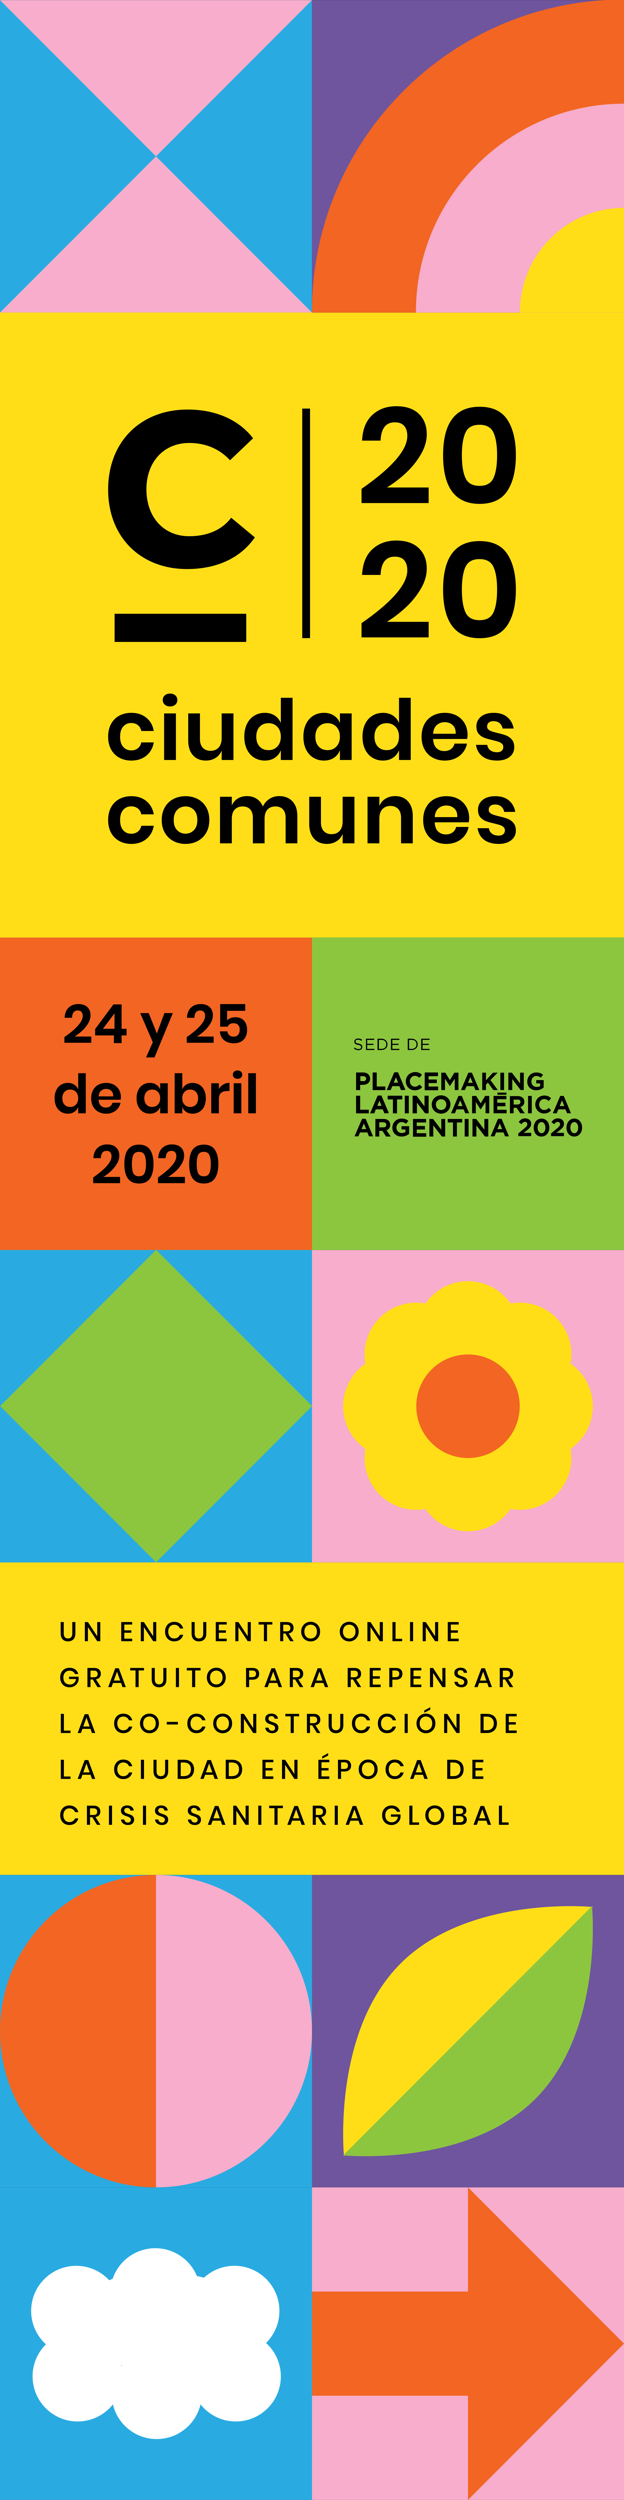 <?xml version="1.0" encoding="UTF-8" standalone="no"?>
<!-- Generator: Adobe Illustrator 17.0.0, SVG Export Plug-In . SVG Version: 6.00 Build 0)  -->

<svg
   xmlns:dc="http://purl.org/dc/elements/1.1/"
   xmlns:cc="http://creativecommons.org/ns#"
   xmlns:rdf="http://www.w3.org/1999/02/22-rdf-syntax-ns#"
   xmlns:svg="http://www.w3.org/2000/svg"
   xmlns="http://www.w3.org/2000/svg"
   xmlns:sodipodi="http://sodipodi.sourceforge.net/DTD/sodipodi-0.dtd"
   xmlns:inkscape="http://www.inkscape.org/namespaces/inkscape"
   version="1.1"
   id="Layer_1"
   x="0px"
   y="0px"
   width="320"
   height="1280.065"
   viewBox="0 0 320 1280.065"
   enable-background="new 0 0 320 1600.065"
   xml:space="preserve"
   sodipodi:docname="mobile.svg"
   inkscape:version="0.92.3 (2405546, 2018-03-11)"><rect x="0" y="0" width="320" height="1280.065" fill="#333333" stroke="none"/><defs
   id="defs603" /><sodipodi:namedview
   pagecolor="#ffffff"
   bordercolor="#666666"
   borderopacity="1"
   objecttolerance="10"
   gridtolerance="10"
   guidetolerance="10"
   inkscape:pageopacity="0"
   inkscape:pageshadow="2"
   inkscape:window-width="1366"
   inkscape:window-height="740"
   id="namedview601"
   showgrid="false"
   inkscape:zoom="0.41717605"
   inkscape:cx="312.03343"
   inkscape:cy="405.30704"
   inkscape:window-x="1920"
   inkscape:window-y="312"
   inkscape:window-maximized="1"
   inkscape:current-layer="Layer_1"
   fit-margin-top="0"
   fit-margin-left="0"
   fit-margin-right="0"
   fit-margin-bottom="0" />
<rect
   y="0.065"
   width="159.935"
   height="160"
   id="rect2"
   x="0"
   style="fill:#29abe2" />
<rect
   x="159.935"
   y="0.065"
   width="0.065"
   height="160"
   id="rect4"
   style="fill:#29abe2" />
<polygon
   points="159.935,160.065 160,160.065 159.935,160 "
   id="polygon6"
   style="fill:#f7adcb" />
<polygon
   points="80,80.065 0,160.065 159.935,160.065 159.935,160 "
   id="polygon8"
   style="fill:#f7adcb" />
<polygon
   points="159.935,0.13 160,0.065 159.935,0.065 "
   id="polygon10"
   style="fill:#f7adcb" />
<polygon
   points="0,0.065 80,80.065 159.935,0.13 159.935,0.065 "
   id="polygon12"
   style="fill:#f7adcb" />


<rect
   y="160.065"
   width="160"
   height="160"
   id="rect54"
   x="0"
   style="fill:#ffde17" />
<rect
   x="160"
   y="160.065"
   width="160"
   height="160"
   id="rect56"
   style="fill:#ffde17" />
<rect
   y="320.065"
   width="160"
   height="160"
   id="rect58"
   x="0"
   style="fill:#ffde17" />
<rect
   x="160"
   y="320.065"
   width="160"
   height="160"
   id="rect60"
   style="fill:#ffde17" />
<rect
   y="480.065"
   width="160"
   height="160"
   id="rect62"
   x="0"
   style="fill:#f26522" />

<g
   id="g98">
	<path
   d="m 42.429,520.225 c 0,-0.869 -0.208,-1.554 -0.625,-2.054 -0.416,-0.499 -1.068,-0.749 -1.956,-0.749 -1.832,0 -2.803,1.249 -2.914,3.746 h -3.802 c 0.111,-2.313 0.814,-4.065 2.109,-5.258 1.295,-1.193 2.932,-1.79 4.912,-1.79 2.016,0 3.566,0.522 4.648,1.567 1.082,1.046 1.623,2.438 1.623,4.177 0,1.369 -0.402,2.742 -1.207,4.12 -0.805,1.379 -1.827,2.646 -3.066,3.802 -1.24,1.156 -2.544,2.15 -3.913,2.983 h 8.574 v 3.191 h -13.79 v -2.914 c 6.271,-4.346 9.407,-7.953 9.407,-10.821 z"
   id="path66"
   inkscape:connector-curvature="0" />
	<path
   d="m 48.783,530.187 v -3.246 l 9.379,-12.626 h 4.19 v 12.486 h 2.553 v 3.386 h -2.553 v 3.94 h -3.94 v -3.94 z m 9.934,-11.294 -5.938,7.908 h 5.938 z"
   id="path68"
   inkscape:connector-curvature="0" />
	<path
   d="m 76.254,518.754 4.19,10.434 3.885,-10.434 h 4.301 l -9.407,22.699 h -4.329 l 3.469,-7.771 -6.465,-14.929 h 4.356 z"
   id="path70"
   inkscape:connector-curvature="0" />
	<path
   d="m 105.168,520.225 c 0,-0.869 -0.208,-1.554 -0.625,-2.054 -0.416,-0.499 -1.068,-0.749 -1.956,-0.749 -1.832,0 -2.803,1.249 -2.914,3.746 h -3.802 c 0.111,-2.313 0.814,-4.065 2.109,-5.258 1.295,-1.193 2.932,-1.79 4.912,-1.79 2.016,0 3.566,0.522 4.648,1.567 1.082,1.046 1.623,2.438 1.623,4.177 0,1.369 -0.402,2.742 -1.207,4.12 -0.805,1.379 -1.827,2.646 -3.066,3.802 -1.24,1.156 -2.544,2.15 -3.913,2.983 h 8.574 v 3.191 h -13.79 v -2.914 c 6.271,-4.346 9.407,-7.953 9.407,-10.821 z"
   id="path72"
   inkscape:connector-curvature="0" />
	<path
   d="m 125.757,517.589 h -9.296 v 4.939 c 0.425,-0.5 1.013,-0.902 1.762,-1.207 0.749,-0.306 1.577,-0.458 2.483,-0.458 1.35,0 2.474,0.291 3.372,0.874 0.897,0.582 1.563,1.359 1.998,2.331 0.434,0.971 0.652,2.049 0.652,3.232 0,2.091 -0.587,3.765 -1.762,5.022 -1.175,1.257 -2.854,1.887 -5.036,1.887 -1.425,0 -2.664,-0.254 -3.718,-0.763 -1.055,-0.509 -1.878,-1.221 -2.47,-2.137 -0.592,-0.916 -0.916,-1.984 -0.971,-3.205 h 3.801 c 0.148,0.832 0.49,1.494 1.027,1.984 0.536,0.49 1.249,0.735 2.137,0.735 1.073,0 1.873,-0.328 2.4,-0.985 0.527,-0.656 0.791,-1.53 0.791,-2.622 0,-1.036 -0.277,-1.841 -0.832,-2.414 -0.555,-0.573 -1.342,-0.86 -2.359,-0.86 -0.74,0 -1.369,0.162 -1.887,0.485 -0.519,0.324 -0.898,0.754 -1.138,1.29 h -3.802 v -11.571 h 12.848 z"
   id="path74"
   inkscape:connector-curvature="0" />
	<path
   d="m 38.114,555.417 c 0.916,0.61 1.577,1.434 1.984,2.47 v -8.353 h 3.885 v 20.534 h -3.885 v -3.219 c -0.407,1.036 -1.068,1.864 -1.984,2.483 -0.916,0.62 -2.021,0.93 -3.316,0.93 -1.295,0 -2.46,-0.314 -3.496,-0.943 -1.037,-0.629 -1.846,-1.54 -2.428,-2.733 C 28.292,565.393 28,563.991 28,562.382 c 0,-1.609 0.292,-3.011 0.874,-4.204 0.582,-1.193 1.392,-2.104 2.428,-2.733 1.036,-0.628 2.201,-0.943 3.496,-0.943 1.295,0 2.4,0.305 3.316,0.915 z m -5.036,3.69 c -0.74,0.796 -1.11,1.887 -1.11,3.274 0,1.387 0.37,2.475 1.11,3.261 0.74,0.786 1.72,1.179 2.941,1.179 1.184,0 2.16,-0.402 2.927,-1.207 0.767,-0.805 1.152,-1.882 1.152,-3.232 0,-1.369 -0.384,-2.456 -1.152,-3.261 -0.768,-0.805 -1.744,-1.207 -2.927,-1.207 -1.221,0 -2.202,0.399 -2.941,1.193 z"
   id="path76"
   inkscape:connector-curvature="0" />
	<path
   d="M 61.853,563.131 H 50.587 c 0.056,1.369 0.425,2.378 1.11,3.025 0.684,0.647 1.535,0.971 2.553,0.971 0.906,0 1.66,-0.222 2.262,-0.666 0.601,-0.444 0.985,-1.045 1.151,-1.804 h 4.135 c -0.204,1.073 -0.638,2.035 -1.304,2.886 -0.666,0.852 -1.522,1.518 -2.567,1.998 -1.045,0.481 -2.206,0.722 -3.482,0.722 -1.499,0 -2.831,-0.319 -3.996,-0.957 -1.166,-0.639 -2.072,-1.55 -2.719,-2.733 -0.648,-1.184 -0.971,-2.581 -0.971,-4.19 0,-1.609 0.323,-3.011 0.971,-4.204 0.647,-1.193 1.554,-2.104 2.719,-2.733 1.166,-0.628 2.498,-0.943 3.996,-0.943 1.517,0 2.844,0.315 3.982,0.943 1.138,0.63 2.016,1.494 2.636,2.595 0.62,1.101 0.929,2.354 0.929,3.76 0,0.387 -0.047,0.831 -0.139,1.33 z m -4.787,-4.578 c -0.712,-0.647 -1.586,-0.972 -2.622,-0.972 -1.055,0 -1.942,0.324 -2.664,0.972 -0.722,0.648 -1.12,1.601 -1.193,2.858 h 7.465 c 0.055,-1.258 -0.274,-2.211 -0.986,-2.858 z"
   id="path78"
   inkscape:connector-curvature="0" />
	<path
   d="m 80.167,555.417 c 0.925,0.61 1.582,1.434 1.97,2.47 v -3.191 h 3.885 v 15.373 h -3.885 v -3.219 c -0.389,1.036 -1.045,1.864 -1.97,2.483 -0.925,0.62 -2.035,0.93 -3.33,0.93 -1.295,0 -2.46,-0.314 -3.496,-0.943 -1.037,-0.629 -1.846,-1.54 -2.428,-2.733 -0.582,-1.193 -0.874,-2.595 -0.874,-4.204 0,-1.609 0.292,-3.011 0.874,-4.204 0.582,-1.193 1.392,-2.104 2.428,-2.733 1.036,-0.628 2.201,-0.943 3.496,-0.943 1.295,0 2.404,0.304 3.33,0.914 z m -5.051,3.69 c -0.74,0.796 -1.11,1.887 -1.11,3.274 0,1.387 0.37,2.475 1.11,3.261 0.74,0.786 1.72,1.179 2.941,1.179 1.184,0 2.16,-0.402 2.927,-1.207 0.767,-0.805 1.152,-1.882 1.152,-3.232 0,-1.369 -0.384,-2.456 -1.152,-3.261 -0.768,-0.805 -1.744,-1.207 -2.927,-1.207 -1.221,0 -2.201,0.399 -2.941,1.193 z"
   id="path80"
   inkscape:connector-curvature="0" />
	<path
   d="m 102.254,555.444 c 1.036,0.63 1.845,1.54 2.428,2.733 0.583,1.193 0.874,2.595 0.874,4.204 0,1.609 -0.292,3.011 -0.874,4.204 -0.583,1.193 -1.392,2.104 -2.428,2.733 -1.036,0.629 -2.202,0.943 -3.496,0.943 -1.295,0 -2.4,-0.31 -3.316,-0.93 -0.916,-0.619 -1.568,-1.447 -1.957,-2.483 v 3.219 h -3.913 v -20.534 h 3.913 v 8.353 c 0.389,-1.036 1.041,-1.859 1.957,-2.47 0.916,-0.61 2.021,-0.916 3.316,-0.916 1.295,10e-4 2.46,0.316 3.496,0.944 z m -7.644,3.677 c -0.768,0.805 -1.152,1.892 -1.152,3.261 0,1.351 0.384,2.428 1.152,3.232 0.767,0.805 1.743,1.207 2.927,1.207 1.221,0 2.201,-0.393 2.941,-1.179 0.74,-0.786 1.11,-1.873 1.11,-3.261 0,-1.388 -0.37,-2.479 -1.11,-3.274 -0.74,-0.795 -1.72,-1.193 -2.941,-1.193 -1.184,0 -2.16,0.402 -2.927,1.207 z"
   id="path82"
   inkscape:connector-curvature="0" />
	<path
   d="m 114.52,555.319 c 0.943,-0.563 1.998,-0.846 3.164,-0.846 v 4.189 h -1.138 c -2.868,0 -4.301,1.332 -4.301,3.996 v 7.409 h -3.913 v -15.373 h 3.913 v 2.941 c 0.572,-0.979 1.331,-1.75 2.275,-2.316 z"
   id="path84"
   inkscape:connector-curvature="0" />
	<path
   d="m 120.069,548.743 c 0.444,-0.397 1.026,-0.597 1.748,-0.597 0.722,0 1.304,0.199 1.748,0.597 0.444,0.398 0.666,0.911 0.666,1.54 0,0.61 -0.222,1.115 -0.666,1.513 -0.444,0.397 -1.026,0.597 -1.748,0.597 -0.722,0 -1.304,-0.199 -1.748,-0.597 -0.444,-0.397 -0.666,-0.902 -0.666,-1.513 0,-0.629 0.222,-1.141 0.666,-1.54 z m 3.691,5.952 v 15.373 h -3.913 v -15.373 z"
   id="path86"
   inkscape:connector-curvature="0" />
	<path
   d="m 131.224,549.534 v 20.534 h -3.913 v -20.534 z"
   id="path88"
   inkscape:connector-curvature="0" />
	<path
   d="m 57.191,592.107 c 0,-0.869 -0.208,-1.554 -0.625,-2.054 -0.416,-0.499 -1.068,-0.749 -1.956,-0.749 -1.832,0 -2.803,1.249 -2.914,3.746 h -3.802 c 0.111,-2.313 0.814,-4.065 2.109,-5.258 1.295,-1.193 2.932,-1.79 4.912,-1.79 2.016,0 3.566,0.522 4.648,1.567 1.082,1.046 1.623,2.438 1.623,4.177 0,1.369 -0.402,2.742 -1.207,4.12 -0.805,1.379 -1.827,2.646 -3.066,3.802 -1.24,1.156 -2.544,2.15 -3.913,2.983 h 8.574 v 3.191 h -13.79 v -2.914 c 6.271,-4.345 9.407,-7.952 9.407,-10.821 z"
   id="path90"
   inkscape:connector-curvature="0" />
	<path
   d="m 63.767,596.048 c 0,-6.622 2.498,-9.934 7.492,-9.934 2.646,0 4.551,0.888 5.716,2.663 1.166,1.776 1.748,4.2 1.748,7.271 0,3.09 -0.583,5.522 -1.748,7.298 -1.166,1.776 -3.071,2.664 -5.716,2.664 -4.994,0 -7.492,-3.32 -7.492,-9.962 z m 11.1,0 c 0,-1.998 -0.246,-3.538 -0.735,-4.62 -0.49,-1.082 -1.448,-1.623 -2.872,-1.623 -1.443,0 -2.41,0.541 -2.9,1.623 -0.49,1.082 -0.735,2.622 -0.735,4.62 0,2.017 0.245,3.565 0.735,4.648 0.49,1.082 1.457,1.623 2.9,1.623 1.424,0 2.382,-0.541 2.872,-1.623 0.489,-1.083 0.735,-2.631 0.735,-4.648 z"
   id="path92"
   inkscape:connector-curvature="0" />
	<path
   d="m 90.434,592.107 c 0,-0.869 -0.208,-1.554 -0.625,-2.054 -0.416,-0.499 -1.068,-0.749 -1.956,-0.749 -1.832,0 -2.803,1.249 -2.914,3.746 h -3.802 c 0.111,-2.313 0.814,-4.065 2.109,-5.258 1.295,-1.193 2.932,-1.79 4.912,-1.79 2.016,0 3.566,0.522 4.648,1.567 1.082,1.046 1.623,2.438 1.623,4.177 0,1.369 -0.402,2.742 -1.207,4.12 -0.805,1.379 -1.827,2.646 -3.066,3.802 -1.24,1.156 -2.544,2.15 -3.913,2.983 h 8.574 v 3.191 h -13.79 v -2.914 c 6.271,-4.345 9.407,-7.952 9.407,-10.821 z"
   id="path94"
   inkscape:connector-curvature="0" />
	<path
   d="m 97.01,596.048 c 0,-6.622 2.498,-9.934 7.492,-9.934 2.646,0 4.551,0.888 5.716,2.663 1.166,1.776 1.748,4.2 1.748,7.271 0,3.09 -0.583,5.522 -1.748,7.298 -1.166,1.776 -3.071,2.664 -5.716,2.664 -4.995,0 -7.492,-3.32 -7.492,-9.962 z m 11.099,0 c 0,-1.998 -0.246,-3.538 -0.735,-4.62 -0.49,-1.082 -1.448,-1.623 -2.872,-1.623 -1.443,0 -2.41,0.541 -2.9,1.623 -0.49,1.082 -0.735,2.622 -0.735,4.62 0,2.017 0.245,3.565 0.735,4.648 0.49,1.082 1.457,1.623 2.9,1.623 1.424,0 2.382,-0.541 2.872,-1.623 0.49,-1.083 0.735,-2.631 0.735,-4.648 z"
   id="path96"
   inkscape:connector-curvature="0" />
</g>

<g
   id="g230">
	<rect
   y="160.065"
   width="320"
   height="320"
   id="rect172"
   x="0"
   style="fill:#ffde17" />
	<g
   id="g228">
		
			<line
   stroke-miterlimit="10"
   x1="156.997"
   y1="209.216"
   x2="156.997"
   y2="326.752"
   id="line174"
   style="fill:none;stroke:#000000;stroke-width:4;stroke-miterlimit:10" />
		<g
   id="g206">
			<path
   d="m 75.023,367.502 c 2.046,1.664 3.329,3.931 3.842,6.801 h -6.402 c -0.257,-1.262 -0.845,-2.26 -1.76,-2.992 -0.918,-0.732 -2.079,-1.097 -3.481,-1.097 -1.605,0 -2.944,0.596 -4.017,1.786 -1.076,1.193 -1.612,2.936 -1.612,5.229 0,2.297 0.536,4.04 1.612,5.229 1.072,1.19 2.411,1.786 4.017,1.786 1.401,0 2.563,-0.366 3.481,-1.097 0.915,-0.732 1.503,-1.73 1.76,-2.992 h 6.402 c -0.513,2.87 -1.796,5.137 -3.842,6.801 -2.049,1.664 -4.606,2.494 -7.672,2.494 -2.319,0 -4.382,-0.494 -6.188,-1.483 -1.803,-0.992 -3.207,-2.402 -4.211,-4.241 -1.003,-1.835 -1.503,-4 -1.503,-6.498 0,-2.494 0.5,-4.669 1.503,-6.521 1.003,-1.849 2.408,-3.262 4.211,-4.238 1.806,-0.975 3.869,-1.463 6.188,-1.463 3.066,0.002 5.622,0.832 7.672,2.496 z"
   id="path176"
   inkscape:connector-curvature="0" />
			<path
   d="m 84.497,356.078 c 0.688,-0.619 1.592,-0.926 2.707,-0.926 1.119,0 2.02,0.306 2.707,0.926 0.688,0.616 1.033,1.414 1.033,2.386 0,0.949 -0.345,1.73 -1.033,2.346 -0.688,0.62 -1.589,0.926 -2.707,0.926 -1.115,0 -2.02,-0.306 -2.707,-0.926 -0.688,-0.616 -1.03,-1.397 -1.03,-2.346 0.001,-0.973 0.343,-1.77 1.03,-2.386 z m 5.718,9.23 v 23.844 h -6.06 v -23.844 z"
   id="path178"
   inkscape:connector-curvature="0" />
			<path
   d="m 119.724,365.308 v 23.844 h -6.056 v -4.821 c -0.632,1.608 -1.671,2.863 -3.115,3.766 -1.447,0.903 -3.115,1.354 -5.007,1.354 -2.75,0 -4.941,-0.903 -6.573,-2.709 -1.635,-1.809 -2.451,-4.333 -2.451,-7.576 v -13.859 h 6.017 v 13.171 c 0,1.895 0.487,3.364 1.461,4.412 0.974,1.048 2.29,1.568 3.954,1.568 1.747,0 3.135,-0.557 4.165,-1.677 1.033,-1.12 1.549,-2.725 1.549,-4.821 v -12.653 h 6.056 z"
   id="path180"
   inkscape:connector-curvature="0" />
			<path
   d="m 140.943,366.428 c 1.418,0.946 2.441,2.224 3.073,3.829 v -12.953 h 6.014 v 31.848 h -6.014 v -4.992 c -0.632,1.608 -1.655,2.89 -3.073,3.852 -1.418,0.962 -3.129,1.44 -5.135,1.44 -2.003,0 -3.81,-0.488 -5.415,-1.463 -1.602,-0.975 -2.855,-2.389 -3.757,-4.238 -0.905,-1.852 -1.355,-4.023 -1.355,-6.521 0,-2.494 0.451,-4.669 1.355,-6.521 0.901,-1.849 2.155,-3.262 3.757,-4.238 1.605,-0.975 3.411,-1.463 5.415,-1.463 2.006,0 3.717,0.471 5.135,1.42 z m -7.8,5.724 c -1.145,1.232 -1.717,2.926 -1.717,5.078 0,2.152 0.572,3.839 1.717,5.058 1.148,1.219 2.665,1.829 4.556,1.829 1.832,0 3.342,-0.626 4.533,-1.872 1.188,-1.249 1.783,-2.919 1.783,-5.015 0,-2.122 -0.595,-3.809 -1.783,-5.058 -1.191,-1.246 -2.701,-1.872 -4.533,-1.872 -1.892,0 -3.408,0.619 -4.556,1.852 z"
   id="path182"
   inkscape:connector-curvature="0" />
			<path
   d="m 171.264,366.428 c 1.434,0.946 2.451,2.224 3.053,3.829 v -4.949 h 6.014 v 23.844 h -6.014 v -4.992 c -0.602,1.608 -1.619,2.89 -3.053,3.852 -1.431,0.962 -3.148,1.44 -5.155,1.44 -2.003,0 -3.81,-0.488 -5.415,-1.463 -1.602,-0.975 -2.855,-2.389 -3.757,-4.238 -0.905,-1.852 -1.355,-4.023 -1.355,-6.521 0,-2.494 0.451,-4.669 1.355,-6.521 0.901,-1.849 2.155,-3.262 3.757,-4.238 1.605,-0.975 3.411,-1.463 5.415,-1.463 2.007,0 3.724,0.471 5.155,1.42 z m -7.82,5.724 c -1.145,1.232 -1.717,2.926 -1.717,5.078 0,2.152 0.572,3.839 1.717,5.058 1.148,1.219 2.665,1.829 4.556,1.829 1.832,0 3.342,-0.626 4.533,-1.872 1.188,-1.249 1.783,-2.919 1.783,-5.015 0,-2.122 -0.595,-3.809 -1.783,-5.058 -1.191,-1.246 -2.701,-1.872 -4.533,-1.872 -1.891,0 -3.408,0.619 -4.556,1.852 z"
   id="path184"
   inkscape:connector-curvature="0" />
			<path
   d="m 201.549,366.428 c 1.418,0.946 2.441,2.224 3.073,3.829 v -12.953 h 6.014 v 31.848 h -6.014 v -4.992 c -0.632,1.608 -1.655,2.89 -3.073,3.852 -1.418,0.962 -3.129,1.44 -5.135,1.44 -2.003,0 -3.81,-0.488 -5.415,-1.463 -1.602,-0.975 -2.855,-2.389 -3.757,-4.238 -0.905,-1.852 -1.355,-4.023 -1.355,-6.521 0,-2.494 0.451,-4.669 1.355,-6.521 0.901,-1.849 2.155,-3.262 3.757,-4.238 1.605,-0.975 3.411,-1.463 5.415,-1.463 2.007,0 3.717,0.471 5.135,1.42 z m -7.8,5.724 c -1.145,1.232 -1.717,2.926 -1.717,5.078 0,2.152 0.572,3.839 1.717,5.058 1.148,1.219 2.665,1.829 4.556,1.829 1.832,0 3.342,-0.626 4.533,-1.872 1.188,-1.249 1.783,-2.919 1.783,-5.015 0,-2.122 -0.595,-3.809 -1.783,-5.058 -1.191,-1.246 -2.701,-1.872 -4.533,-1.872 -1.891,0 -3.407,0.619 -4.556,1.852 z"
   id="path186"
   inkscape:connector-curvature="0" />
			<path
   d="m 239.566,378.393 h -17.442 c 0.086,2.122 0.658,3.687 1.717,4.689 1.059,1.005 2.378,1.509 3.954,1.509 1.401,0 2.569,-0.346 3.5,-1.035 0.931,-0.689 1.526,-1.621 1.783,-2.798 h 6.402 c -0.316,1.664 -0.987,3.157 -2.02,4.475 -1.03,1.321 -2.355,2.356 -3.974,3.101 -1.619,0.745 -3.415,1.117 -5.392,1.117 -2.319,0 -4.382,-0.494 -6.188,-1.483 -1.803,-0.992 -3.207,-2.402 -4.211,-4.241 -1.003,-1.835 -1.503,-4 -1.503,-6.498 0,-2.494 0.5,-4.669 1.503,-6.521 1.003,-1.849 2.408,-3.262 4.211,-4.238 1.806,-0.975 3.869,-1.463 6.188,-1.463 2.349,0 4.405,0.488 6.165,1.463 1.763,0.975 3.122,2.316 4.083,4.023 0.961,1.707 1.441,3.651 1.441,5.832 0,0.605 -0.073,1.293 -0.217,2.068 z m -7.412,-7.101 c -1.102,-1.005 -2.454,-1.506 -4.06,-1.506 -1.632,0 -3.007,0.501 -4.125,1.506 -1.115,1.005 -1.734,2.481 -1.846,4.432 h 11.557 c 0.086,-1.951 -0.424,-3.427 -1.526,-4.432 z"
   id="path188"
   inkscape:connector-curvature="0" />
			<path
   d="m 260.159,367.202 c 1.747,1.463 2.839,3.414 3.267,5.852 h -5.672 c -0.23,-1.147 -0.743,-2.066 -1.546,-2.755 -0.803,-0.689 -1.849,-1.031 -3.138,-1.031 -1.03,0 -1.832,0.244 -2.405,0.732 -0.572,0.488 -0.859,1.147 -0.859,1.98 0,0.659 0.227,1.19 0.688,1.592 0.457,0.402 1.03,0.718 1.717,0.946 0.688,0.231 1.678,0.504 2.964,0.817 1.806,0.402 3.273,0.827 4.405,1.272 1.132,0.445 2.105,1.147 2.921,2.109 0.816,0.962 1.227,2.257 1.227,3.895 0,2.036 -0.796,3.687 -2.385,4.949 -1.592,1.262 -3.734,1.891 -6.425,1.891 -3.092,0 -5.573,-0.695 -7.435,-2.086 -1.862,-1.391 -2.994,-3.378 -3.392,-5.961 h 5.8 c 0.141,1.176 0.658,2.102 1.546,2.775 0.888,0.676 2.049,1.012 3.481,1.012 1.03,0 1.819,-0.25 2.362,-0.751 0.546,-0.501 0.819,-1.157 0.819,-1.957 0,-0.689 -0.237,-1.249 -0.711,-1.681 -0.474,-0.428 -1.059,-0.758 -1.76,-0.989 -0.704,-0.231 -1.698,-0.501 -2.987,-0.817 -1.776,-0.402 -3.217,-0.811 -4.319,-1.229 -1.102,-0.415 -2.05,-1.081 -2.836,-2 -0.786,-0.919 -1.181,-2.181 -1.181,-3.786 0,-2.066 0.786,-3.747 2.362,-5.038 1.576,-1.288 3.754,-1.934 6.533,-1.934 2.893,-0.001 5.212,0.73 6.959,2.193 z"
   id="path190"
   inkscape:connector-curvature="0" />
			<path
   d="m 75.023,410.181 c 2.046,1.664 3.329,3.931 3.842,6.801 h -6.402 c -0.257,-1.262 -0.845,-2.26 -1.76,-2.992 -0.918,-0.732 -2.079,-1.097 -3.481,-1.097 -1.605,0 -2.944,0.596 -4.017,1.786 -1.076,1.193 -1.612,2.936 -1.612,5.229 0,2.297 0.536,4.04 1.612,5.229 1.072,1.19 2.411,1.786 4.017,1.786 1.401,0 2.563,-0.366 3.481,-1.097 0.915,-0.732 1.503,-1.73 1.76,-2.992 h 6.402 c -0.513,2.87 -1.796,5.137 -3.842,6.801 -2.049,1.664 -4.606,2.494 -7.672,2.494 -2.319,0 -4.382,-0.494 -6.188,-1.483 -1.803,-0.992 -3.207,-2.402 -4.211,-4.241 -1.003,-1.835 -1.503,-4 -1.503,-6.498 0,-2.494 0.5,-4.669 1.503,-6.521 1.003,-1.849 2.408,-3.262 4.211,-4.238 1.806,-0.975 3.869,-1.463 6.188,-1.463 3.066,0.002 5.622,0.832 7.672,2.496 z"
   id="path192"
   inkscape:connector-curvature="0" />
			<path
   d="m 101.393,409.15 c 1.849,0.975 3.3,2.389 4.362,4.238 1.059,1.852 1.589,4.027 1.589,6.521 0,2.498 -0.53,4.663 -1.589,6.498 -1.063,1.839 -2.513,3.249 -4.362,4.241 -1.849,0.989 -3.931,1.483 -6.25,1.483 -2.323,0 -4.405,-0.494 -6.254,-1.483 -1.846,-0.992 -3.303,-2.402 -4.362,-4.241 -1.059,-1.835 -1.589,-4 -1.589,-6.498 0,-2.494 0.53,-4.669 1.589,-6.521 1.059,-1.849 2.517,-3.262 4.362,-4.238 1.849,-0.975 3.931,-1.463 6.254,-1.463 2.319,0 4.402,0.487 6.25,1.463 z m -10.55,5.572 c -1.174,1.193 -1.76,2.92 -1.76,5.187 0,2.267 0.586,3.997 1.76,5.187 1.174,1.19 2.609,1.786 4.3,1.786 1.688,0 3.122,-0.596 4.296,-1.786 1.174,-1.19 1.76,-2.92 1.76,-5.187 0,-2.267 -0.586,-3.994 -1.76,-5.187 -1.174,-1.19 -2.609,-1.786 -4.296,-1.786 -1.691,0 -3.125,0.596 -4.3,1.786 z"
   id="path194"
   inkscape:connector-curvature="0" />
			<path
   d="m 149.973,410.333 c 1.678,1.793 2.513,4.34 2.513,7.638 v 13.859 h -6.014 v -13.17 c 0,-1.835 -0.467,-3.249 -1.398,-4.238 -0.931,-0.992 -2.211,-1.486 -3.846,-1.486 -1.691,0 -3.036,0.531 -4.037,1.592 -1.003,1.064 -1.507,2.613 -1.507,4.649 v 12.653 h -6.014 v -13.17 c 0,-1.835 -0.467,-3.249 -1.398,-4.238 -0.931,-0.992 -2.211,-1.486 -3.846,-1.486 -1.688,0 -3.036,0.531 -4.037,1.592 -1.003,1.064 -1.503,2.613 -1.503,4.649 v 12.653 h -6.06 v -23.844 h 6.06 v 4.521 c 0.628,-1.552 1.625,-2.748 2.984,-3.595 1.362,-0.847 2.944,-1.269 4.75,-1.269 1.918,0 3.586,0.458 5.004,1.377 1.418,0.916 2.484,2.237 3.201,3.957 0.747,-1.634 1.855,-2.933 3.329,-3.895 1.477,-0.959 3.132,-1.44 4.964,-1.44 2.894,0.002 5.18,0.898 6.855,2.691 z"
   id="path196"
   inkscape:connector-curvature="0" />
			<path
   d="m 181.771,407.987 v 23.844 h -6.056 v -4.821 c -0.632,1.608 -1.671,2.863 -3.115,3.766 -1.447,0.903 -3.115,1.354 -5.007,1.354 -2.75,0 -4.941,-0.903 -6.573,-2.709 -1.635,-1.809 -2.451,-4.333 -2.451,-7.576 v -13.859 h 6.017 v 13.171 c 0,1.895 0.487,3.364 1.461,4.412 0.974,1.048 2.29,1.568 3.954,1.568 1.747,0 3.135,-0.557 4.165,-1.677 1.033,-1.12 1.549,-2.725 1.549,-4.821 v -12.653 h 6.056 z"
   id="path198"
   inkscape:connector-curvature="0" />
			<path
   d="m 209.231,410.356 c 1.635,1.806 2.451,4.346 2.451,7.615 v 13.859 h -6.017 v -13.17 c 0,-1.891 -0.487,-3.361 -1.461,-4.409 -0.974,-1.048 -2.306,-1.572 -3.994,-1.572 -1.721,0 -3.096,0.56 -4.125,1.677 -1.033,1.12 -1.546,2.728 -1.546,4.821 v 12.653 h -6.06 v -23.844 h 6.06 v 4.778 c 0.628,-1.608 1.668,-2.864 3.112,-3.766 1.447,-0.903 3.115,-1.354 5.007,-1.354 2.75,0 4.941,0.903 6.573,2.712 z"
   id="path200"
   inkscape:connector-curvature="0" />
			<path
   d="m 240.388,421.072 h -17.442 c 0.086,2.122 0.658,3.687 1.717,4.689 1.059,1.005 2.378,1.509 3.954,1.509 1.401,0 2.569,-0.346 3.5,-1.035 0.931,-0.689 1.526,-1.621 1.783,-2.798 h 6.402 c -0.316,1.664 -0.987,3.157 -2.02,4.475 -1.03,1.321 -2.355,2.356 -3.974,3.101 -1.619,0.745 -3.415,1.117 -5.392,1.117 -2.319,0 -4.382,-0.494 -6.188,-1.483 -1.803,-0.992 -3.207,-2.402 -4.211,-4.241 -1.003,-1.835 -1.503,-4 -1.503,-6.498 0,-2.494 0.5,-4.669 1.503,-6.521 1.003,-1.849 2.408,-3.262 4.211,-4.238 1.806,-0.975 3.869,-1.463 6.188,-1.463 2.349,0 4.405,0.488 6.165,1.463 1.763,0.975 3.122,2.316 4.083,4.023 0.961,1.707 1.441,3.651 1.441,5.832 0,0.605 -0.072,1.293 -0.217,2.068 z m -7.412,-7.101 c -1.102,-1.005 -2.454,-1.506 -4.06,-1.506 -1.632,0 -3.007,0.501 -4.125,1.506 -1.115,1.005 -1.734,2.481 -1.846,4.432 h 11.557 c 0.086,-1.951 -0.424,-3.427 -1.526,-4.432 z"
   id="path202"
   inkscape:connector-curvature="0" />
			<path
   d="m 260.982,409.881 c 1.747,1.463 2.839,3.414 3.267,5.852 h -5.672 c -0.23,-1.147 -0.743,-2.066 -1.546,-2.755 -0.803,-0.689 -1.849,-1.031 -3.138,-1.031 -1.03,0 -1.832,0.244 -2.405,0.732 -0.572,0.488 -0.859,1.147 -0.859,1.98 0,0.659 0.227,1.19 0.688,1.592 0.457,0.402 1.03,0.718 1.717,0.946 0.688,0.231 1.678,0.504 2.964,0.817 1.806,0.402 3.273,0.827 4.405,1.272 1.132,0.445 2.105,1.147 2.921,2.109 0.816,0.962 1.227,2.257 1.227,3.895 0,2.036 -0.796,3.687 -2.385,4.949 -1.592,1.262 -3.734,1.891 -6.425,1.891 -3.092,0 -5.573,-0.695 -7.435,-2.086 -1.862,-1.391 -2.994,-3.378 -3.392,-5.961 h 5.8 c 0.141,1.176 0.658,2.102 1.546,2.775 0.888,0.676 2.05,1.012 3.481,1.012 1.03,0 1.819,-0.25 2.362,-0.751 0.546,-0.501 0.819,-1.157 0.819,-1.957 0,-0.689 -0.237,-1.249 -0.711,-1.681 -0.474,-0.428 -1.059,-0.758 -1.76,-0.989 -0.704,-0.231 -1.697,-0.501 -2.987,-0.817 -1.776,-0.402 -3.217,-0.811 -4.319,-1.229 -1.102,-0.415 -2.05,-1.081 -2.836,-2 -0.786,-0.919 -1.181,-2.181 -1.181,-3.786 0,-2.066 0.786,-3.747 2.362,-5.038 1.576,-1.288 3.754,-1.934 6.533,-1.934 2.893,-10e-4 5.212,0.73 6.959,2.193 z"
   id="path204"
   inkscape:connector-curvature="0" />
		</g>
		<g
   id="g218">
			<g
   id="g216">
				<path
   d="m 208.876,223.26 c 0,-2.172 -0.52,-3.885 -1.559,-5.134 -1.039,-1.249 -2.665,-1.872 -4.882,-1.872 -4.569,0 -6.994,3.121 -7.27,9.365 h -9.488 c 0.276,-5.78 2.03,-10.162 5.264,-13.144 3.231,-2.982 7.316,-4.475 12.258,-4.475 5.03,0 8.899,1.308 11.6,3.918 2.698,2.613 4.05,6.093 4.05,10.439 0,3.424 -1.003,6.857 -3.013,10.301 -2.007,3.447 -4.56,6.613 -7.652,9.503 -3.092,2.89 -6.346,5.374 -9.764,7.457 h 21.4 v 7.978 H 185.4 v -7.286 c 15.649,-10.865 23.476,-19.883 23.476,-27.05 z"
   id="path208"
   inkscape:connector-curvature="0" />
				<path
   d="m 227.226,233.109 c 0,-16.555 6.234,-24.832 18.699,-24.832 6.599,0 11.356,2.221 14.264,6.66 2.908,4.439 4.362,10.498 4.362,18.173 0,7.724 -1.454,13.803 -4.362,18.242 -2.908,4.439 -7.665,6.66 -14.264,6.66 -12.465,-0.002 -18.699,-8.302 -18.699,-24.903 z m 27.699,0 c 0,-4.995 -0.612,-8.844 -1.836,-11.55 -1.22,-2.705 -3.612,-4.056 -7.165,-4.056 -3.602,0 -6.014,1.351 -7.237,4.056 -1.224,2.705 -1.836,6.554 -1.836,11.55 0,5.042 0.612,8.913 1.836,11.619 1.224,2.705 3.635,4.056 7.237,4.056 3.553,0 5.945,-1.351 7.165,-4.056 1.224,-2.706 1.836,-6.578 1.836,-11.619 z"
   id="path210"
   inkscape:connector-curvature="0" />
				<path
   d="m 208.876,292.043 c 0,-2.172 -0.52,-3.885 -1.559,-5.134 -1.039,-1.249 -2.665,-1.872 -4.882,-1.872 -4.569,0 -6.994,3.121 -7.27,9.365 h -9.488 c 0.276,-5.78 2.03,-10.162 5.264,-13.144 3.231,-2.982 7.316,-4.475 12.258,-4.475 5.03,0 8.899,1.308 11.6,3.918 2.698,2.613 4.05,6.093 4.05,10.439 0,3.424 -1.003,6.857 -3.013,10.301 -2.007,3.447 -4.56,6.613 -7.652,9.503 -3.092,2.89 -6.346,5.374 -9.764,7.457 h 21.4 v 7.978 H 185.4 v -7.286 c 15.649,-10.864 23.476,-19.883 23.476,-27.05 z"
   id="path212"
   inkscape:connector-curvature="0" />
				<path
   d="m 227.226,301.892 c 0,-16.555 6.234,-24.832 18.699,-24.832 6.599,0 11.356,2.221 14.264,6.66 2.908,4.439 4.362,10.498 4.362,18.173 0,7.724 -1.454,13.803 -4.362,18.242 -2.908,4.439 -7.665,6.66 -14.264,6.66 -12.465,-0.001 -18.699,-8.302 -18.699,-24.903 z m 27.699,0 c 0,-4.995 -0.612,-8.844 -1.836,-11.55 -1.22,-2.705 -3.612,-4.056 -7.165,-4.056 -3.602,0 -6.014,1.351 -7.237,4.056 -1.224,2.705 -1.836,6.554 -1.836,11.55 0,5.042 0.612,8.913 1.836,11.619 1.224,2.705 3.635,4.056 7.237,4.056 3.553,0 5.945,-1.351 7.165,-4.056 1.224,-2.705 1.836,-6.577 1.836,-11.619 z"
   id="path214"
   inkscape:connector-curvature="0" />
			</g>
		</g>
		<g
   id="g226">
			<g
   id="g222">
				<path
   d="m 96.969,226.825 c -12.892,0 -21.883,9.609 -21.883,23.722 0,14.413 8.991,24.022 21.883,24.022 9.294,0 16.788,-3.154 21.584,-9.46 l 12.139,10.06 c -7.043,10.208 -19.034,16.216 -34.773,16.216 -23.982,0 -40.47,-16.515 -40.47,-40.689 0,-24.47 16.636,-40.985 40.77,-40.985 14.689,0 26.38,5.404 33.575,14.713 l -11.84,11.26 c -5.099,-5.557 -12.143,-8.859 -20.985,-8.859 z"
   id="path220"
   inkscape:connector-curvature="0" />
			</g>
			<rect
   x="58.768"
   y="314.287"
   width="67.516"
   height="14.412"
   id="rect224" />
		</g>
	</g>
</g>
<g
   id="g240">
	<rect
   x="160"
   y="0.065"
   width="160"
   height="160"
   id="rect232"
   style="fill:#6e559e" />
	<path
   d="m 320,0 h -9.189 c -84.124,4.763 -150.876,74.48 -150.876,159.796 0,0.09 0.003,0.179 0.003,0.269 H 320 Z"
   id="path234"
   inkscape:connector-curvature="0"
   style="fill:#f26522" />
	<path
   d="m 320,53.087 c -58.84,0 -106.71,47.87 -106.71,106.71 0,0.09 0.003,0.179 0.003,0.268 H 320 Z"
   id="path236"
   inkscape:connector-curvature="0"
   style="fill:#f7adcb" />
	<path
   d="m 320,106.442 c -29.42,0 -53.355,23.935 -53.355,53.355 0,0.09 0.006,0.178 0.007,0.268 H 320 Z"
   id="path238"
   inkscape:connector-curvature="0"
   style="fill:#ffde17" />
</g>
<g
   id="g278">
	<rect
   y="640.065"
   width="160"
   height="160"
   id="rect242"
   x="0"
   style="fill:#ffde17" />
	<rect
   x="160"
   y="640.065"
   width="160"
   height="160"
   id="rect244"
   style="fill:#f7adcb" />
	<g
   id="g250">
		<rect
   y="640.065"
   width="160"
   height="160"
   id="rect246"
   x="0"
   style="fill:#29abe2" />
		
			<rect
   x="23.431"
   y="663.496"
   transform="matrix(0.707,0.707,-0.707,0.707,532.594,154.334)"
   width="113.137"
   height="113.137"
   id="rect248"
   style="fill:#8cc63f" />
	</g>
	<g
   id="g276">
		<g
   id="g272">
			<g
   id="g260">
				<circle
   cx="240"
   cy="682.559"
   r="26.52"
   id="circle252"
   style="fill:#ffde17" />
				<circle
   cx="277.506"
   cy="720.065"
   r="26.52"
   id="circle254"
   style="fill:#ffde17" />
				<circle
   cx="202.494"
   cy="720.065"
   r="26.52"
   id="circle256"
   style="fill:#ffde17" />
				<circle
   cx="240"
   cy="757.571"
   r="26.52"
   id="circle258"
   style="fill:#ffde17" />
			</g>
			<g
   id="g270">
				<circle
   cx="213.48"
   cy="693.545"
   r="26.52"
   id="circle262"
   style="fill:#ffde17" />
				<circle
   cx="266.52"
   cy="693.545"
   r="26.52"
   id="circle264"
   style="fill:#ffde17" />
				<circle
   cx="213.48"
   cy="746.585"
   r="26.52"
   id="circle266"
   style="fill:#ffde17" />
				<circle
   cx="266.52"
   cy="746.585"
   r="26.52"
   id="circle268"
   style="fill:#ffde17" />
			</g>
		</g>
		<circle
   cx="240"
   cy="720.065"
   r="26.52"
   id="circle274"
   style="fill:#f26522" />
	</g>
</g>
<rect
   y="800.065"
   width="160"
   height="160"
   id="rect280"
   x="0"
   style="fill:#ffde17" />
<rect
   x="160"
   y="800.065"
   width="160"
   height="160"
   id="rect282"
   style="fill:#ffde17" />
<rect
   y="960.065"
   width="160"
   height="160"
   id="rect284"
   x="0"
   style="fill:#29abe2" />
<rect
   x="160"
   y="960.065"
   width="160"
   height="160"
   id="rect286"
   style="fill:#6e559e" />
<g
   id="g476">
	<path
   d="m 32.698,830.57 v 5.821 c 0,0.871 0.192,1.52 0.576,1.945 0.384,0.425 0.924,0.639 1.619,0.639 0.686,0 1.22,-0.213 1.605,-0.639 0.384,-0.426 0.576,-1.074 0.576,-1.945 v -5.821 h 1.584 v 5.821 c 0,1.344 -0.347,2.36 -1.042,3.05 -0.695,0.69 -1.612,1.035 -2.751,1.035 -1.13,0 -2.038,-0.345 -2.723,-1.035 -0.686,-0.689 -1.028,-1.706 -1.028,-3.05 v -5.821 z"
   id="path288"
   inkscape:connector-curvature="0" />
	<path
   d="m 51.44,840.379 h -1.584 l -4.765,-7.238 v 7.238 h -1.584 v -9.794 h 1.584 l 4.765,7.266 v -7.266 h 1.584 z"
   id="path290"
   inkscape:connector-curvature="0" />
	<path
   d="m 63.749,831.849 v 2.974 h 3.612 v 1.223 h -3.612 v 3.042 h 4.029 v 1.292 h -5.613 v -9.809 h 5.613 v 1.278 z"
   id="path292"
   inkscape:connector-curvature="0" />
	<path
   d="M 80.134,840.379 H 78.55 l -4.765,-7.238 v 7.238 h -1.584 v -9.794 h 1.584 l 4.765,7.266 v -7.266 h 1.584 z"
   id="path294"
   inkscape:connector-curvature="0" />
	<path
   d="m 92.338,831.391 c 0.796,0.611 1.333,1.44 1.611,2.486 h -1.681 c -0.232,-0.593 -0.6,-1.063 -1.104,-1.41 -0.505,-0.347 -1.124,-0.521 -1.855,-0.521 -0.583,0 -1.104,0.144 -1.563,0.431 -0.459,0.287 -0.82,0.697 -1.083,1.229 -0.264,0.532 -0.396,1.155 -0.396,1.868 0,0.704 0.132,1.322 0.396,1.855 0.264,0.532 0.625,0.942 1.083,1.229 0.458,0.287 0.979,0.431 1.563,0.431 0.731,0 1.35,-0.174 1.855,-0.521 0.504,-0.348 0.873,-0.813 1.104,-1.396 h 1.681 c -0.278,1.047 -0.815,1.874 -1.611,2.48 -0.797,0.606 -1.797,0.91 -3.001,0.91 -0.926,0 -1.746,-0.211 -2.459,-0.633 -0.713,-0.421 -1.264,-1.009 -1.653,-1.764 -0.389,-0.755 -0.583,-1.619 -0.583,-2.592 0,-0.973 0.194,-1.836 0.583,-2.591 0.389,-0.755 0.94,-1.345 1.653,-1.771 0.713,-0.426 1.533,-0.639 2.459,-0.639 1.204,0.002 2.204,0.307 3.001,0.919 z"
   id="path296"
   inkscape:connector-curvature="0" />
	<path
   d="m 99.841,830.57 v 5.821 c 0,0.871 0.192,1.52 0.576,1.945 0.384,0.425 0.924,0.639 1.619,0.639 0.686,0 1.22,-0.213 1.605,-0.639 0.384,-0.426 0.576,-1.074 0.576,-1.945 v -5.821 h 1.584 v 5.821 c 0,1.344 -0.347,2.36 -1.042,3.05 -0.695,0.69 -1.612,1.035 -2.751,1.035 -1.13,0 -2.038,-0.345 -2.723,-1.035 -0.686,-0.689 -1.028,-1.706 -1.028,-3.05 v -5.821 z"
   id="path298"
   inkscape:connector-curvature="0" />
	<path
   d="m 112.234,831.849 v 2.974 h 3.612 v 1.223 h -3.612 v 3.042 h 4.029 v 1.292 h -5.613 v -9.809 h 5.613 v 1.278 z"
   id="path300"
   inkscape:connector-curvature="0" />
	<path
   d="m 128.619,840.379 h -1.584 l -4.765,-7.238 v 7.238 h -1.584 v -9.794 h 1.584 l 4.765,7.266 v -7.266 h 1.584 z"
   id="path302"
   inkscape:connector-curvature="0" />
	<path
   d="m 139.674,830.57 v 1.278 h -2.737 v 8.53 h -1.598 v -8.53 h -2.723 v -1.278 z"
   id="path304"
   inkscape:connector-curvature="0" />
	<path
   d="m 148.825,840.379 -2.445,-3.918 h -1.125 v 3.918 h -1.584 v -9.809 h 3.459 c 1.121,0 1.97,0.273 2.549,0.82 0.579,0.546 0.868,1.269 0.868,2.167 0,0.769 -0.215,1.398 -0.646,1.89 -0.431,0.492 -1.054,0.806 -1.868,0.944 l 2.57,3.987 h -1.778 z m -3.571,-5.043 h 1.75 c 1.278,0 1.917,-0.564 1.917,-1.695 0,-0.537 -0.155,-0.956 -0.465,-1.257 -0.31,-0.301 -0.794,-0.451 -1.452,-0.451 h -1.75 z"
   id="path306"
   inkscape:connector-curvature="0" />
	<path
   d="m 161.783,831.085 c 0.736,0.426 1.315,1.021 1.736,1.785 0.421,0.764 0.632,1.628 0.632,2.591 0,0.964 -0.211,1.827 -0.632,2.591 -0.421,0.765 -1,1.362 -1.736,1.793 -0.736,0.431 -1.559,0.646 -2.466,0.646 -0.917,0 -1.743,-0.215 -2.479,-0.646 -0.736,-0.431 -1.318,-1.028 -1.744,-1.793 -0.426,-0.764 -0.639,-1.627 -0.639,-2.591 0,-0.963 0.213,-1.827 0.639,-2.591 0.426,-0.765 1.007,-1.359 1.744,-1.785 0.737,-0.426 1.563,-0.64 2.479,-0.64 0.908,0 1.73,0.214 2.466,0.64 z m -4.147,1.264 c -0.491,0.287 -0.874,0.7 -1.146,1.236 -0.273,0.538 -0.41,1.163 -0.41,1.876 0,0.714 0.136,1.339 0.41,1.876 0.273,0.537 0.655,0.949 1.146,1.236 0.491,0.287 1.051,0.431 1.681,0.431 0.621,0 1.174,-0.144 1.661,-0.431 0.486,-0.287 0.866,-0.699 1.139,-1.236 0.273,-0.537 0.41,-1.162 0.41,-1.876 0,-0.713 -0.137,-1.338 -0.41,-1.876 -0.273,-0.536 -0.653,-0.949 -1.139,-1.236 -0.486,-0.287 -1.04,-0.431 -1.661,-0.431 -0.63,0 -1.19,0.144 -1.681,0.431 z"
   id="path308"
   inkscape:connector-curvature="0" />
	<path
   d="m 181.567,831.085 c 0.736,0.426 1.315,1.021 1.736,1.785 0.421,0.764 0.632,1.628 0.632,2.591 0,0.964 -0.211,1.827 -0.632,2.591 -0.421,0.765 -1,1.362 -1.736,1.793 -0.736,0.431 -1.559,0.646 -2.466,0.646 -0.917,0 -1.743,-0.215 -2.479,-0.646 -0.736,-0.431 -1.318,-1.028 -1.744,-1.793 -0.426,-0.764 -0.639,-1.627 -0.639,-2.591 0,-0.963 0.213,-1.827 0.639,-2.591 0.426,-0.765 1.007,-1.359 1.744,-1.785 0.737,-0.426 1.563,-0.64 2.479,-0.64 0.907,0 1.73,0.214 2.466,0.64 z m -4.147,1.264 c -0.491,0.287 -0.874,0.7 -1.146,1.236 -0.273,0.538 -0.41,1.163 -0.41,1.876 0,0.714 0.136,1.339 0.41,1.876 0.273,0.537 0.655,0.949 1.146,1.236 0.491,0.287 1.051,0.431 1.681,0.431 0.621,0 1.174,-0.144 1.661,-0.431 0.486,-0.287 0.866,-0.699 1.139,-1.236 0.273,-0.537 0.41,-1.162 0.41,-1.876 0,-0.713 -0.137,-1.338 -0.41,-1.876 -0.273,-0.536 -0.653,-0.949 -1.139,-1.236 -0.486,-0.287 -1.04,-0.431 -1.661,-0.431 -0.63,0 -1.19,0.144 -1.681,0.431 z"
   id="path310"
   inkscape:connector-curvature="0" />
	<path
   d="m 196.342,840.379 h -1.584 l -4.765,-7.238 v 7.238 h -1.584 v -9.794 h 1.584 l 4.765,7.266 v -7.266 h 1.584 z"
   id="path312"
   inkscape:connector-curvature="0" />
	<path
   d="m 202.843,839.143 h 3.39 v 1.236 h -4.974 v -9.809 h 1.584 z"
   id="path314"
   inkscape:connector-curvature="0" />
	<path
   d="m 211.848,830.57 v 9.809 h -1.584 v -9.809 z"
   id="path316"
   inkscape:connector-curvature="0" />
	<path
   d="m 224.698,840.379 h -1.584 l -4.765,-7.238 v 7.238 h -1.584 v -9.794 h 1.584 l 4.765,7.266 v -7.266 h 1.584 z"
   id="path318"
   inkscape:connector-curvature="0" />
	<path
   d="m 231.198,831.849 v 2.974 h 3.612 v 1.223 h -3.612 v 3.042 h 4.029 v 1.292 h -5.613 v -9.809 h 5.613 v 1.278 z"
   id="path320"
   inkscape:connector-curvature="0" />
	<path
   d="m 38.589,854.855 c 0.778,0.574 1.292,1.357 1.542,2.348 h -1.667 c -0.213,-0.527 -0.563,-0.949 -1.049,-1.264 -0.486,-0.315 -1.063,-0.473 -1.729,-0.473 -0.611,0 -1.16,0.144 -1.646,0.431 -0.486,0.287 -0.866,0.694 -1.139,1.223 -0.273,0.528 -0.41,1.148 -0.41,1.861 0,0.751 0.139,1.395 0.417,1.932 0.278,0.537 0.669,0.947 1.174,1.229 0.504,0.282 1.09,0.424 1.757,0.424 0.815,0 1.514,-0.253 2.098,-0.758 0.583,-0.504 0.936,-1.196 1.056,-2.076 h -3.598 v -1.168 h 4.932 v 1.515 c -0.111,0.723 -0.368,1.378 -0.771,1.966 -0.403,0.589 -0.936,1.059 -1.598,1.41 -0.662,0.353 -1.419,0.528 -2.271,0.528 -0.954,0 -1.797,-0.213 -2.528,-0.64 -0.732,-0.426 -1.297,-1.016 -1.695,-1.771 -0.398,-0.755 -0.597,-1.619 -0.597,-2.592 0,-0.973 0.199,-1.836 0.597,-2.591 0.398,-0.755 0.961,-1.343 1.688,-1.765 0.727,-0.421 1.568,-0.632 2.522,-0.632 1.164,0.002 2.137,0.289 2.915,0.863 z"
   id="path322"
   inkscape:connector-curvature="0" />
	<path
   d="m 49.986,863.886 -2.445,-3.918 h -1.125 v 3.918 h -1.584 v -9.809 h 3.459 c 1.121,0 1.97,0.273 2.549,0.82 0.579,0.546 0.868,1.269 0.868,2.167 0,0.769 -0.215,1.398 -0.646,1.89 -0.431,0.492 -1.054,0.806 -1.868,0.944 l 2.57,3.987 h -1.778 z m -3.57,-5.043 h 1.75 c 1.278,0 1.917,-0.564 1.917,-1.695 0,-0.537 -0.155,-0.956 -0.465,-1.257 -0.31,-0.301 -0.794,-0.451 -1.452,-0.451 h -1.75 z"
   id="path324"
   inkscape:connector-curvature="0" />
	<path
   d="m 62.078,861.761 h -4.14 l -0.75,2.125 h -1.695 l 3.612,-9.655 h 1.82 l 3.599,9.655 h -1.695 z m -0.445,-1.223 -1.625,-4.585 -1.625,4.585 z"
   id="path326"
   inkscape:connector-curvature="0" />
	<path
   d="m 73.838,854.077 v 1.278 h -2.737 v 8.53 h -1.598 v -8.53 H 66.78 v -1.278 z"
   id="path328"
   inkscape:connector-curvature="0" />
	<path
   d="m 79.384,854.077 v 5.821 c 0,0.871 0.192,1.52 0.576,1.945 0.384,0.425 0.924,0.639 1.619,0.639 0.686,0 1.22,-0.213 1.605,-0.639 0.384,-0.426 0.576,-1.074 0.576,-1.945 v -5.821 h 1.584 v 5.821 c 0,1.344 -0.347,2.36 -1.042,3.05 -0.695,0.69 -1.612,1.035 -2.751,1.035 -1.13,0 -2.038,-0.345 -2.723,-1.035 -0.686,-0.689 -1.028,-1.706 -1.028,-3.05 v -5.821 z"
   id="path330"
   inkscape:connector-curvature="0" />
	<path
   d="m 91.787,854.077 v 9.809 h -1.584 v -9.809 z"
   id="path332"
   inkscape:connector-curvature="0" />
	<path
   d="m 102.841,854.077 v 1.278 h -2.737 v 8.53 h -1.598 v -8.53 h -2.723 v -1.278 z"
   id="path334"
   inkscape:connector-curvature="0" />
	<path
   d="m 113.403,854.592 c 0.736,0.426 1.315,1.021 1.736,1.785 0.421,0.764 0.632,1.628 0.632,2.591 0,0.964 -0.211,1.827 -0.632,2.591 -0.421,0.765 -1,1.362 -1.736,1.793 -0.736,0.431 -1.559,0.646 -2.466,0.646 -0.917,0 -1.743,-0.215 -2.479,-0.646 -0.736,-0.431 -1.318,-1.028 -1.744,-1.793 -0.426,-0.764 -0.639,-1.627 -0.639,-2.591 0,-0.963 0.213,-1.827 0.639,-2.591 0.426,-0.765 1.007,-1.359 1.744,-1.785 0.737,-0.426 1.563,-0.64 2.479,-0.64 0.907,0 1.73,0.214 2.466,0.64 z m -4.147,1.263 c -0.491,0.287 -0.874,0.7 -1.146,1.236 -0.273,0.538 -0.41,1.163 -0.41,1.876 0,0.714 0.136,1.339 0.41,1.876 0.273,0.537 0.655,0.949 1.146,1.236 0.491,0.287 1.051,0.431 1.681,0.431 0.621,0 1.174,-0.144 1.661,-0.431 0.486,-0.287 0.866,-0.699 1.139,-1.236 0.273,-0.537 0.41,-1.162 0.41,-1.876 0,-0.713 -0.137,-1.338 -0.41,-1.876 -0.273,-0.536 -0.653,-0.949 -1.139,-1.236 -0.486,-0.287 -1.04,-0.431 -1.661,-0.431 -0.63,10e-4 -1.19,0.144 -1.681,0.431 z"
   id="path336"
   inkscape:connector-curvature="0" />
	<path
   d="m 127.761,860.079 v 3.807 h -1.584 v -9.809 h 3.334 c 1.13,0 1.98,0.27 2.549,0.806 0.57,0.538 0.854,1.274 0.854,2.209 0,0.927 -0.292,1.656 -0.875,2.188 -0.583,0.533 -1.426,0.799 -2.528,0.799 z m 3.543,-2.987 c 0,-0.556 -0.155,-0.979 -0.465,-1.271 -0.31,-0.292 -0.808,-0.438 -1.493,-0.438 h -1.584 v 3.403 h 1.584 c 1.305,0.001 1.958,-0.563 1.958,-1.694 z"
   id="path338"
   inkscape:connector-curvature="0" />
	<path
   d="m 142.175,861.761 h -4.14 l -0.75,2.125 h -1.695 l 3.612,-9.655 h 1.82 l 3.599,9.655 h -1.695 z m -0.445,-1.223 -1.625,-4.585 -1.625,4.585 z"
   id="path340"
   inkscape:connector-curvature="0" />
	<path
   d="m 153.771,863.886 -2.445,-3.918 h -1.125 v 3.918 h -1.584 v -9.809 h 3.459 c 1.121,0 1.97,0.273 2.549,0.82 0.579,0.546 0.868,1.269 0.868,2.167 0,0.769 -0.215,1.398 -0.646,1.89 -0.431,0.492 -1.054,0.806 -1.868,0.944 l 2.57,3.987 h -1.778 z m -3.57,-5.043 h 1.75 c 1.278,0 1.917,-0.564 1.917,-1.695 0,-0.537 -0.155,-0.956 -0.465,-1.257 -0.31,-0.301 -0.794,-0.451 -1.452,-0.451 h -1.75 z"
   id="path342"
   inkscape:connector-curvature="0" />
	<path
   d="m 165.863,861.761 h -4.14 l -0.75,2.125 h -1.695 l 3.612,-9.655 h 1.82 l 3.599,9.655 h -1.695 z m -0.445,-1.223 -1.625,-4.585 -1.625,4.585 z"
   id="path344"
   inkscape:connector-curvature="0" />
	<path
   d="m 183.452,863.886 -2.445,-3.918 h -1.125 v 3.918 h -1.584 v -9.809 h 3.459 c 1.121,0 1.97,0.273 2.549,0.82 0.579,0.546 0.868,1.269 0.868,2.167 0,0.769 -0.215,1.398 -0.646,1.89 -0.431,0.492 -1.054,0.806 -1.868,0.944 l 2.57,3.987 h -1.778 z m -3.571,-5.043 h 1.75 c 1.278,0 1.917,-0.564 1.917,-1.695 0,-0.537 -0.155,-0.956 -0.465,-1.257 -0.31,-0.301 -0.794,-0.451 -1.452,-0.451 h -1.75 z"
   id="path346"
   inkscape:connector-curvature="0" />
	<path
   d="m 191.176,855.355 v 2.974 h 3.612 v 1.223 h -3.612 v 3.042 h 4.029 v 1.292 h -5.613 v -9.809 h 5.613 v 1.278 z"
   id="path348"
   inkscape:connector-curvature="0" />
	<path
   d="m 201.212,860.079 v 3.807 h -1.584 v -9.809 h 3.334 c 1.13,0 1.98,0.27 2.549,0.806 0.57,0.538 0.854,1.274 0.854,2.209 0,0.927 -0.292,1.656 -0.875,2.188 -0.583,0.533 -1.426,0.799 -2.528,0.799 z m 3.543,-2.987 c 0,-0.556 -0.155,-0.979 -0.465,-1.271 -0.31,-0.292 -0.808,-0.438 -1.493,-0.438 h -1.584 v 3.403 h 1.584 c 1.305,0.001 1.958,-0.563 1.958,-1.694 z"
   id="path350"
   inkscape:connector-curvature="0" />
	<path
   d="m 212.052,855.355 v 2.974 h 3.612 v 1.223 h -3.612 v 3.042 h 4.029 v 1.292 h -5.613 v -9.809 h 5.613 v 1.278 z"
   id="path352"
   inkscape:connector-curvature="0" />
	<path
   d="m 228.437,863.886 h -1.584 l -4.765,-7.238 v 7.238 h -1.584 v -9.794 h 1.584 l 4.765,7.266 v -7.266 h 1.584 z"
   id="path354"
   inkscape:connector-curvature="0" />
	<path
   d="m 239.413,862.615 c -0.231,0.412 -0.583,0.743 -1.056,0.993 -0.473,0.25 -1.051,0.375 -1.737,0.375 -0.667,0 -1.264,-0.118 -1.792,-0.354 -0.528,-0.236 -0.95,-0.567 -1.265,-0.993 -0.315,-0.426 -0.496,-0.917 -0.542,-1.473 h 1.695 c 0.046,0.426 0.229,0.792 0.549,1.098 0.319,0.306 0.748,0.458 1.285,0.458 0.481,0 0.854,-0.129 1.118,-0.389 0.264,-0.26 0.396,-0.593 0.396,-1 0,-0.353 -0.097,-0.642 -0.292,-0.869 -0.195,-0.227 -0.436,-0.404 -0.723,-0.534 -0.287,-0.13 -0.681,-0.278 -1.181,-0.445 -0.611,-0.194 -1.109,-0.389 -1.494,-0.583 -0.385,-0.194 -0.711,-0.477 -0.979,-0.848 -0.269,-0.37 -0.403,-0.856 -0.403,-1.459 0,-0.527 0.129,-0.99 0.389,-1.389 0.259,-0.398 0.629,-0.706 1.111,-0.924 0.481,-0.218 1.037,-0.327 1.667,-0.327 1,0 1.794,0.241 2.383,0.723 0.588,0.481 0.924,1.111 1.007,1.89 h -1.709 c -0.065,-0.37 -0.239,-0.688 -0.521,-0.952 -0.283,-0.264 -0.669,-0.396 -1.16,-0.396 -0.444,0 -0.801,0.113 -1.07,0.34 -0.269,0.228 -0.403,0.554 -0.403,0.979 0,0.334 0.092,0.609 0.278,0.827 0.185,0.218 0.419,0.389 0.702,0.514 0.282,0.125 0.669,0.271 1.16,0.438 0.62,0.195 1.127,0.392 1.521,0.591 0.394,0.199 0.727,0.488 1,0.868 0.273,0.38 0.41,0.88 0.41,1.501 0.003,0.481 -0.113,0.928 -0.344,1.34 z"
   id="path356"
   inkscape:connector-curvature="0" />
	<path
   d="m 249.842,861.761 h -4.14 l -0.75,2.125 h -1.695 l 3.612,-9.655 h 1.82 l 3.599,9.655 h -1.695 z m -0.445,-1.223 -1.625,-4.585 -1.625,4.585 z"
   id="path358"
   inkscape:connector-curvature="0" />
	<path
   d="m 261.438,863.886 -2.445,-3.918 h -1.125 v 3.918 h -1.584 v -9.809 h 3.459 c 1.121,0 1.97,0.273 2.549,0.82 0.579,0.546 0.868,1.269 0.868,2.167 0,0.769 -0.215,1.398 -0.646,1.89 -0.431,0.492 -1.054,0.806 -1.868,0.944 l 2.57,3.987 h -1.778 z m -3.57,-5.043 h 1.75 c 1.278,0 1.917,-0.564 1.917,-1.695 0,-0.537 -0.155,-0.956 -0.465,-1.257 -0.31,-0.301 -0.794,-0.451 -1.452,-0.451 h -1.75 z"
   id="path360"
   inkscape:connector-curvature="0" />
	<path
   d="m 32.768,886.156 h 3.39 v 1.236 h -4.974 v -9.809 h 1.584 z"
   id="path362"
   inkscape:connector-curvature="0" />
	<path
   d="m 46.408,885.268 h -4.14 l -0.75,2.125 h -1.695 l 3.612,-9.655 h 1.82 l 3.599,9.655 h -1.695 z m -0.445,-1.223 -1.625,-4.585 -1.625,4.585 z"
   id="path364"
   inkscape:connector-curvature="0" />
	<path
   d="m 66.219,878.404 c 0.796,0.611 1.333,1.44 1.611,2.486 h -1.68 c -0.232,-0.593 -0.6,-1.063 -1.104,-1.41 -0.505,-0.347 -1.124,-0.521 -1.855,-0.521 -0.583,0 -1.104,0.144 -1.563,0.431 -0.459,0.287 -0.82,0.697 -1.083,1.229 -0.264,0.532 -0.396,1.155 -0.396,1.868 0,0.704 0.132,1.322 0.396,1.855 0.264,0.532 0.625,0.942 1.083,1.229 0.458,0.287 0.979,0.431 1.563,0.431 0.731,0 1.35,-0.174 1.855,-0.521 0.504,-0.348 0.873,-0.813 1.104,-1.396 h 1.681 c -0.278,1.047 -0.815,1.874 -1.611,2.48 -0.797,0.606 -1.797,0.91 -3.001,0.91 -0.926,0 -1.746,-0.211 -2.459,-0.633 -0.713,-0.421 -1.264,-1.009 -1.653,-1.764 -0.389,-0.755 -0.583,-1.619 -0.583,-2.592 0,-0.973 0.194,-1.836 0.583,-2.591 0.389,-0.755 0.94,-1.345 1.653,-1.771 0.713,-0.426 1.533,-0.639 2.459,-0.639 1.203,0.002 2.203,0.308 3,0.919 z"
   id="path366"
   inkscape:connector-curvature="0" />
	<path
   d="m 79.128,878.099 c 0.736,0.426 1.315,1.021 1.736,1.785 0.421,0.764 0.632,1.628 0.632,2.591 0,0.964 -0.211,1.827 -0.632,2.591 -0.421,0.765 -1,1.362 -1.736,1.793 -0.736,0.431 -1.559,0.646 -2.466,0.646 -0.917,0 -1.743,-0.215 -2.479,-0.646 -0.736,-0.431 -1.318,-1.028 -1.744,-1.793 -0.426,-0.764 -0.639,-1.627 -0.639,-2.591 0,-0.963 0.213,-1.827 0.639,-2.591 0.426,-0.765 1.007,-1.359 1.744,-1.785 0.737,-0.426 1.563,-0.64 2.479,-0.64 0.908,0 1.73,0.214 2.466,0.64 z m -4.147,1.263 c -0.491,0.287 -0.874,0.7 -1.146,1.236 -0.273,0.538 -0.41,1.163 -0.41,1.876 0,0.714 0.136,1.339 0.41,1.876 0.273,0.537 0.655,0.949 1.146,1.236 0.491,0.287 1.051,0.431 1.681,0.431 0.621,0 1.174,-0.144 1.661,-0.431 0.486,-0.287 0.866,-0.699 1.139,-1.236 0.273,-0.537 0.41,-1.162 0.41,-1.876 0,-0.713 -0.137,-1.338 -0.41,-1.876 -0.273,-0.536 -0.653,-0.949 -1.139,-1.236 -0.486,-0.287 -1.04,-0.431 -1.661,-0.431 -0.63,10e-4 -1.19,0.144 -1.681,0.431 z"
   id="path368"
   inkscape:connector-curvature="0" />
	<path
   d="m 91.23,881.696 v 1.334 h -5.724 v -1.334 z"
   id="path370"
   inkscape:connector-curvature="0" />
	<path
   d="m 103.756,878.404 c 0.796,0.611 1.333,1.44 1.611,2.486 h -1.681 c -0.232,-0.593 -0.6,-1.063 -1.104,-1.41 -0.505,-0.347 -1.124,-0.521 -1.855,-0.521 -0.583,0 -1.104,0.144 -1.563,0.431 -0.459,0.287 -0.82,0.697 -1.083,1.229 -0.264,0.532 -0.396,1.155 -0.396,1.868 0,0.704 0.132,1.322 0.396,1.855 0.264,0.532 0.625,0.942 1.083,1.229 0.458,0.287 0.979,0.431 1.563,0.431 0.731,0 1.35,-0.174 1.855,-0.521 0.504,-0.348 0.873,-0.813 1.104,-1.396 h 1.681 c -0.278,1.047 -0.815,1.874 -1.611,2.48 -0.797,0.606 -1.797,0.91 -3.001,0.91 -0.926,0 -1.746,-0.211 -2.459,-0.633 -0.713,-0.421 -1.264,-1.009 -1.653,-1.764 -0.389,-0.755 -0.583,-1.619 -0.583,-2.592 0,-0.973 0.194,-1.836 0.583,-2.591 0.389,-0.755 0.94,-1.345 1.653,-1.771 0.713,-0.426 1.533,-0.639 2.459,-0.639 1.204,0.002 2.204,0.308 3.001,0.919 z"
   id="path372"
   inkscape:connector-curvature="0" />
	<path
   d="m 116.666,878.099 c 0.736,0.426 1.315,1.021 1.736,1.785 0.421,0.764 0.632,1.628 0.632,2.591 0,0.964 -0.211,1.827 -0.632,2.591 -0.421,0.765 -1,1.362 -1.736,1.793 -0.736,0.431 -1.559,0.646 -2.466,0.646 -0.917,0 -1.743,-0.215 -2.479,-0.646 -0.736,-0.431 -1.318,-1.028 -1.744,-1.793 -0.426,-0.764 -0.639,-1.627 -0.639,-2.591 0,-0.963 0.213,-1.827 0.639,-2.591 0.426,-0.765 1.007,-1.359 1.744,-1.785 0.737,-0.426 1.563,-0.64 2.479,-0.64 0.907,0 1.729,0.214 2.466,0.64 z m -4.147,1.263 c -0.491,0.287 -0.874,0.7 -1.146,1.236 -0.273,0.538 -0.41,1.163 -0.41,1.876 0,0.714 0.136,1.339 0.41,1.876 0.273,0.537 0.655,0.949 1.146,1.236 0.491,0.287 1.051,0.431 1.681,0.431 0.621,0 1.174,-0.144 1.661,-0.431 0.486,-0.287 0.866,-0.699 1.139,-1.236 0.273,-0.537 0.41,-1.162 0.41,-1.876 0,-0.713 -0.137,-1.338 -0.41,-1.876 -0.273,-0.536 -0.653,-0.949 -1.139,-1.236 -0.486,-0.287 -1.04,-0.431 -1.661,-0.431 -0.631,10e-4 -1.191,0.144 -1.681,0.431 z"
   id="path374"
   inkscape:connector-curvature="0" />
	<path
   d="m 131.441,887.393 h -1.584 l -4.765,-7.238 v 7.238 h -1.584 v -9.794 h 1.584 l 4.765,7.266 v -7.266 h 1.584 z"
   id="path376"
   inkscape:connector-curvature="0" />
	<path
   d="m 142.416,886.122 c -0.231,0.412 -0.583,0.743 -1.056,0.993 -0.473,0.25 -1.051,0.375 -1.737,0.375 -0.667,0 -1.264,-0.118 -1.792,-0.354 -0.528,-0.236 -0.95,-0.567 -1.265,-0.993 -0.315,-0.426 -0.496,-0.917 -0.542,-1.473 h 1.695 c 0.046,0.426 0.229,0.792 0.549,1.098 0.319,0.306 0.748,0.458 1.285,0.458 0.481,0 0.854,-0.129 1.118,-0.389 0.264,-0.26 0.396,-0.593 0.396,-1 0,-0.353 -0.097,-0.642 -0.292,-0.869 -0.195,-0.227 -0.436,-0.404 -0.723,-0.534 -0.287,-0.13 -0.681,-0.278 -1.181,-0.445 -0.611,-0.194 -1.109,-0.389 -1.494,-0.583 -0.385,-0.194 -0.711,-0.477 -0.979,-0.848 -0.269,-0.37 -0.403,-0.856 -0.403,-1.459 0,-0.527 0.129,-0.99 0.389,-1.389 0.259,-0.398 0.629,-0.706 1.111,-0.924 0.481,-0.218 1.037,-0.327 1.667,-0.327 1,0 1.794,0.241 2.383,0.723 0.588,0.481 0.924,1.111 1.007,1.89 h -1.709 c -0.065,-0.37 -0.239,-0.688 -0.521,-0.952 -0.283,-0.264 -0.669,-0.396 -1.16,-0.396 -0.444,0 -0.801,0.113 -1.07,0.34 -0.269,0.228 -0.403,0.554 -0.403,0.979 0,0.334 0.092,0.609 0.278,0.827 0.185,0.218 0.419,0.389 0.702,0.514 0.282,0.125 0.669,0.271 1.16,0.438 0.62,0.195 1.127,0.392 1.521,0.591 0.394,0.199 0.727,0.488 1,0.868 0.273,0.38 0.41,0.88 0.41,1.501 0.003,0.481 -0.113,0.928 -0.344,1.34 z"
   id="path378"
   inkscape:connector-curvature="0" />
	<path
   d="m 153.394,877.584 v 1.278 h -2.737 v 8.53 h -1.598 v -8.53 h -2.723 v -1.278 z"
   id="path380"
   inkscape:connector-curvature="0" />
	<path
   d="m 162.545,887.393 -2.445,-3.918 h -1.125 v 3.918 h -1.584 v -9.809 h 3.459 c 1.121,0 1.97,0.273 2.549,0.82 0.579,0.546 0.868,1.269 0.868,2.167 0,0.769 -0.215,1.398 -0.646,1.89 -0.431,0.492 -1.054,0.806 -1.868,0.944 l 2.57,3.987 h -1.778 z m -3.57,-5.043 h 1.75 c 1.278,0 1.917,-0.564 1.917,-1.695 0,-0.537 -0.155,-0.956 -0.465,-1.257 -0.31,-0.301 -0.794,-0.451 -1.452,-0.451 h -1.75 z"
   id="path382"
   inkscape:connector-curvature="0" />
	<path
   d="m 170.112,877.584 v 5.821 c 0,0.871 0.192,1.52 0.576,1.945 0.384,0.425 0.924,0.639 1.619,0.639 0.686,0 1.22,-0.213 1.605,-0.639 0.384,-0.426 0.576,-1.074 0.576,-1.945 v -5.821 h 1.584 v 5.821 c 0,1.344 -0.347,2.36 -1.042,3.05 -0.695,0.69 -1.612,1.035 -2.751,1.035 -1.13,0 -2.038,-0.345 -2.723,-1.035 -0.686,-0.689 -1.028,-1.706 -1.028,-3.05 v -5.821 z"
   id="path384"
   inkscape:connector-curvature="0" />
	<path
   d="m 188.185,878.404 c 0.796,0.611 1.333,1.44 1.611,2.486 h -1.681 c -0.232,-0.593 -0.6,-1.063 -1.104,-1.41 -0.505,-0.347 -1.124,-0.521 -1.855,-0.521 -0.583,0 -1.104,0.144 -1.563,0.431 -0.459,0.287 -0.82,0.697 -1.083,1.229 -0.264,0.532 -0.396,1.155 -0.396,1.868 0,0.704 0.132,1.322 0.396,1.855 0.264,0.532 0.625,0.942 1.083,1.229 0.458,0.287 0.979,0.431 1.563,0.431 0.731,0 1.35,-0.174 1.855,-0.521 0.504,-0.348 0.873,-0.813 1.104,-1.396 h 1.681 c -0.278,1.047 -0.815,1.874 -1.611,2.48 -0.797,0.606 -1.797,0.91 -3.001,0.91 -0.926,0 -1.746,-0.211 -2.459,-0.633 -0.713,-0.421 -1.264,-1.009 -1.653,-1.764 -0.389,-0.755 -0.583,-1.619 -0.583,-2.592 0,-0.973 0.194,-1.836 0.583,-2.591 0.389,-0.755 0.94,-1.345 1.653,-1.771 0.713,-0.426 1.533,-0.639 2.459,-0.639 1.204,0.002 2.204,0.308 3.001,0.919 z"
   id="path386"
   inkscape:connector-curvature="0" />
	<path
   d="m 201.462,878.404 c 0.796,0.611 1.333,1.44 1.611,2.486 h -1.681 c -0.232,-0.593 -0.6,-1.063 -1.104,-1.41 -0.505,-0.347 -1.124,-0.521 -1.855,-0.521 -0.583,0 -1.104,0.144 -1.563,0.431 -0.459,0.287 -0.82,0.697 -1.083,1.229 -0.264,0.532 -0.396,1.155 -0.396,1.868 0,0.704 0.132,1.322 0.396,1.855 0.264,0.532 0.625,0.942 1.083,1.229 0.458,0.287 0.979,0.431 1.563,0.431 0.731,0 1.35,-0.174 1.855,-0.521 0.504,-0.348 0.873,-0.813 1.104,-1.396 h 1.681 c -0.278,1.047 -0.815,1.874 -1.611,2.48 -0.797,0.606 -1.797,0.91 -3.001,0.91 -0.926,0 -1.746,-0.211 -2.459,-0.633 -0.713,-0.421 -1.264,-1.009 -1.653,-1.764 -0.389,-0.755 -0.583,-1.619 -0.583,-2.592 0,-0.973 0.194,-1.836 0.583,-2.591 0.389,-0.755 0.94,-1.345 1.653,-1.771 0.713,-0.426 1.533,-0.639 2.459,-0.639 1.205,0.002 2.205,0.308 3.001,0.919 z"
   id="path388"
   inkscape:connector-curvature="0" />
	<path
   d="m 209.088,877.584 v 9.809 h -1.584 v -9.809 z"
   id="path390"
   inkscape:connector-curvature="0" />
	<path
   d="m 220.917,878.099 c 0.736,0.426 1.315,1.021 1.736,1.785 0.421,0.764 0.632,1.628 0.632,2.591 0,0.964 -0.211,1.827 -0.632,2.591 -0.421,0.765 -1,1.362 -1.736,1.793 -0.736,0.431 -1.559,0.646 -2.466,0.646 -0.917,0 -1.743,-0.215 -2.479,-0.646 -0.736,-0.431 -1.318,-1.028 -1.744,-1.793 -0.426,-0.764 -0.639,-1.627 -0.639,-2.591 0,-0.963 0.213,-1.827 0.639,-2.591 0.426,-0.765 1.007,-1.359 1.744,-1.785 0.737,-0.426 1.563,-0.64 2.479,-0.64 0.907,0 1.729,0.214 2.466,0.64 z m -4.147,1.263 c -0.491,0.287 -0.874,0.7 -1.146,1.236 -0.273,0.538 -0.41,1.163 -0.41,1.876 0,0.714 0.136,1.339 0.41,1.876 0.273,0.537 0.655,0.949 1.146,1.236 0.491,0.287 1.051,0.431 1.681,0.431 0.621,0 1.174,-0.144 1.661,-0.431 0.486,-0.287 0.866,-0.699 1.139,-1.236 0.273,-0.537 0.41,-1.162 0.41,-1.876 0,-0.713 -0.137,-1.338 -0.41,-1.876 -0.273,-0.536 -0.653,-0.949 -1.139,-1.236 -0.486,-0.287 -1.04,-0.431 -1.661,-0.431 -0.631,10e-4 -1.191,0.144 -1.681,0.431 z m 3.876,-3.945 -3.07,1.57 v -1.112 l 3.07,-1.694 z"
   id="path392"
   inkscape:connector-curvature="0" />
	<path
   d="m 235.692,887.393 h -1.584 l -4.765,-7.238 v 7.238 h -1.584 v -9.794 h 1.584 l 4.765,7.266 v -7.266 h 1.584 z"
   id="path394"
   inkscape:connector-curvature="0" />
	<path
   d="m 254.232,885.065 c -0.403,0.736 -0.991,1.309 -1.764,1.716 -0.773,0.408 -1.698,0.611 -2.772,0.611 h -3.279 v -9.809 h 3.279 c 1.074,0 1.999,0.202 2.772,0.604 0.773,0.403 1.361,0.971 1.764,1.702 0.403,0.731 0.604,1.593 0.604,2.584 0,0.991 -0.201,1.856 -0.604,2.592 z m -1.952,-0.02 c 0.63,-0.611 0.945,-1.468 0.945,-2.57 0,-1.102 -0.315,-1.959 -0.945,-2.57 -0.63,-0.611 -1.533,-0.917 -2.709,-0.917 h -1.57 v 6.975 h 1.57 c 1.176,-10e-4 2.079,-0.307 2.709,-0.918 z"
   id="path396"
   inkscape:connector-curvature="0" />
	<path
   d="m 260.92,878.862 v 2.974 h 3.612 v 1.223 h -3.612 v 3.042 h 4.029 v 1.292 h -5.613 v -9.809 h 5.613 v 1.278 z"
   id="path398"
   inkscape:connector-curvature="0" />
	<path
   d="m 32.768,909.663 h 3.39 v 1.236 h -4.974 v -9.809 h 1.584 z"
   id="path400"
   inkscape:connector-curvature="0" />
	<path
   d="m 46.408,908.774 h -4.14 l -0.75,2.125 h -1.695 l 3.612,-9.655 h 1.82 l 3.599,9.655 h -1.695 z m -0.445,-1.222 -1.625,-4.585 -1.625,4.585 z"
   id="path402"
   inkscape:connector-curvature="0" />
	<path
   d="m 66.219,901.911 c 0.796,0.611 1.333,1.44 1.611,2.486 h -1.68 c -0.232,-0.593 -0.6,-1.063 -1.104,-1.41 -0.505,-0.347 -1.124,-0.521 -1.855,-0.521 -0.583,0 -1.104,0.144 -1.563,0.431 -0.459,0.287 -0.82,0.697 -1.083,1.229 -0.264,0.532 -0.396,1.155 -0.396,1.868 0,0.704 0.132,1.322 0.396,1.855 0.264,0.532 0.625,0.942 1.083,1.229 0.458,0.287 0.979,0.431 1.563,0.431 0.731,0 1.35,-0.174 1.855,-0.521 0.504,-0.348 0.873,-0.813 1.104,-1.396 h 1.681 c -0.278,1.047 -0.815,1.874 -1.611,2.48 -0.797,0.606 -1.797,0.91 -3.001,0.91 -0.926,0 -1.746,-0.211 -2.459,-0.633 -0.713,-0.421 -1.264,-1.009 -1.653,-1.764 -0.389,-0.755 -0.583,-1.619 -0.583,-2.592 0,-0.973 0.194,-1.836 0.583,-2.591 0.389,-0.755 0.94,-1.345 1.653,-1.771 0.713,-0.426 1.533,-0.639 2.459,-0.639 1.203,0.002 2.203,0.308 3,0.919 z"
   id="path404"
   inkscape:connector-curvature="0" />
	<path
   d="m 73.845,901.091 v 9.809 h -1.584 v -9.809 z"
   id="path406"
   inkscape:connector-curvature="0" />
	<path
   d="m 80.292,901.091 v 5.821 c 0,0.871 0.192,1.52 0.576,1.945 0.384,0.425 0.924,0.639 1.619,0.639 0.686,0 1.22,-0.213 1.605,-0.639 0.384,-0.426 0.576,-1.074 0.576,-1.945 v -5.821 h 1.584 v 5.821 c 0,1.344 -0.347,2.36 -1.042,3.05 -0.695,0.69 -1.612,1.035 -2.751,1.035 -1.13,0 -2.038,-0.345 -2.723,-1.035 -0.686,-0.689 -1.028,-1.706 -1.028,-3.05 v -5.821 z"
   id="path408"
   inkscape:connector-curvature="0" />
	<path
   d="m 98.916,908.572 c -0.403,0.736 -0.991,1.309 -1.764,1.716 -0.773,0.408 -1.698,0.611 -2.772,0.611 h -3.279 v -9.809 h 3.279 c 1.074,0 1.999,0.202 2.772,0.604 0.773,0.403 1.361,0.971 1.764,1.702 0.403,0.731 0.604,1.593 0.604,2.584 0,0.991 -0.201,1.856 -0.604,2.592 z m -1.952,-0.02 c 0.63,-0.611 0.945,-1.468 0.945,-2.57 0,-1.102 -0.315,-1.959 -0.945,-2.57 -0.63,-0.611 -1.533,-0.917 -2.709,-0.917 h -1.57 v 6.975 h 1.57 c 1.176,-10e-4 2.079,-0.307 2.709,-0.918 z"
   id="path410"
   inkscape:connector-curvature="0" />
	<path
   d="m 109.319,908.774 h -4.14 l -0.75,2.125 h -1.695 l 3.612,-9.655 h 1.82 l 3.599,9.655 h -1.695 z m -0.445,-1.222 -1.625,-4.585 -1.625,4.585 z"
   id="path412"
   inkscape:connector-curvature="0" />
	<path
   d="m 123.576,908.572 c -0.403,0.736 -0.991,1.309 -1.764,1.716 -0.773,0.408 -1.698,0.611 -2.772,0.611 h -3.279 v -9.809 h 3.279 c 1.074,0 1.999,0.202 2.772,0.604 0.773,0.403 1.361,0.971 1.764,1.702 0.403,0.731 0.604,1.593 0.604,2.584 0,0.991 -0.201,1.856 -0.604,2.592 z m -1.952,-0.02 c 0.63,-0.611 0.945,-1.468 0.945,-2.57 0,-1.102 -0.315,-1.959 -0.945,-2.57 -0.63,-0.611 -1.533,-0.917 -2.709,-0.917 h -1.57 v 6.975 h 1.57 c 1.176,-10e-4 2.079,-0.307 2.709,-0.918 z"
   id="path414"
   inkscape:connector-curvature="0" />
	<path
   d="m 136.17,902.369 v 2.974 h 3.612 v 1.223 h -3.612 v 3.042 h 4.029 v 1.292 h -5.613 v -9.809 h 5.613 v 1.278 z"
   id="path416"
   inkscape:connector-curvature="0" />
	<path
   d="m 152.555,910.899 h -1.584 l -4.765,-7.238 v 7.238 h -1.584 v -9.794 h 1.584 l 4.765,7.266 v -7.266 h 1.584 z"
   id="path418"
   inkscape:connector-curvature="0" />
	<path
   d="m 164.864,902.369 v 2.974 h 3.612 v 1.223 h -3.612 v 3.042 h 4.029 v 1.292 h -5.613 v -9.809 h 5.613 v 1.278 z m 3.432,-3.445 -3.07,1.57 v -1.112 l 3.07,-1.694 z"
   id="path420"
   inkscape:connector-curvature="0" />
	<path
   d="m 174.9,907.093 v 3.807 h -1.584 v -9.809 h 3.334 c 1.13,0 1.98,0.27 2.549,0.806 0.57,0.538 0.854,1.274 0.854,2.209 0,0.927 -0.292,1.656 -0.875,2.188 -0.583,0.533 -1.426,0.799 -2.528,0.799 z m 3.543,-2.988 c 0,-0.556 -0.155,-0.979 -0.465,-1.271 -0.31,-0.292 -0.808,-0.438 -1.493,-0.438 H 174.9 v 3.403 h 1.584 c 1.306,0.002 1.959,-0.563 1.959,-1.694 z"
   id="path422"
   inkscape:connector-curvature="0" />
	<path
   d="m 191.269,901.605 c 0.736,0.426 1.315,1.021 1.736,1.785 0.421,0.764 0.632,1.628 0.632,2.591 0,0.964 -0.211,1.827 -0.632,2.591 -0.421,0.765 -1,1.362 -1.736,1.793 -0.736,0.431 -1.559,0.646 -2.466,0.646 -0.917,0 -1.743,-0.215 -2.479,-0.646 -0.736,-0.431 -1.318,-1.028 -1.744,-1.793 -0.426,-0.764 -0.639,-1.627 -0.639,-2.591 0,-0.963 0.213,-1.827 0.639,-2.591 0.426,-0.765 1.007,-1.359 1.744,-1.785 0.737,-0.426 1.563,-0.64 2.479,-0.64 0.907,10e-4 1.73,0.215 2.466,0.64 z m -4.147,1.264 c -0.491,0.287 -0.874,0.7 -1.146,1.236 -0.273,0.538 -0.41,1.163 -0.41,1.876 0,0.714 0.136,1.339 0.41,1.876 0.273,0.537 0.655,0.949 1.146,1.236 0.491,0.287 1.051,0.431 1.681,0.431 0.621,0 1.174,-0.144 1.661,-0.431 0.486,-0.287 0.866,-0.699 1.139,-1.236 0.273,-0.537 0.41,-1.162 0.41,-1.876 0,-0.713 -0.137,-1.338 -0.41,-1.876 -0.273,-0.536 -0.653,-0.949 -1.139,-1.236 -0.486,-0.287 -1.04,-0.431 -1.661,-0.431 -0.63,0 -1.19,0.144 -1.681,0.431 z"
   id="path424"
   inkscape:connector-curvature="0" />
	<path
   d="m 205.419,901.911 c 0.796,0.611 1.333,1.44 1.611,2.486 h -1.681 c -0.232,-0.593 -0.6,-1.063 -1.104,-1.41 -0.505,-0.347 -1.124,-0.521 -1.855,-0.521 -0.583,0 -1.104,0.144 -1.563,0.431 -0.459,0.287 -0.82,0.697 -1.083,1.229 -0.264,0.532 -0.396,1.155 -0.396,1.868 0,0.704 0.132,1.322 0.396,1.855 0.264,0.532 0.625,0.942 1.083,1.229 0.458,0.287 0.979,0.431 1.563,0.431 0.731,0 1.35,-0.174 1.855,-0.521 0.504,-0.348 0.873,-0.813 1.104,-1.396 h 1.681 c -0.278,1.047 -0.815,1.874 -1.611,2.48 -0.797,0.606 -1.797,0.91 -3.001,0.91 -0.926,0 -1.746,-0.211 -2.459,-0.633 -0.713,-0.421 -1.264,-1.009 -1.653,-1.764 -0.389,-0.755 -0.583,-1.619 -0.583,-2.592 0,-0.973 0.194,-1.836 0.583,-2.591 0.389,-0.755 0.94,-1.345 1.653,-1.771 0.713,-0.426 1.533,-0.639 2.459,-0.639 1.205,0.002 2.205,0.308 3.001,0.919 z"
   id="path426"
   inkscape:connector-curvature="0" />
	<path
   d="m 216.897,908.774 h -4.14 l -0.75,2.125 h -1.695 l 3.612,-9.655 h 1.82 l 3.599,9.655 h -1.695 z m -0.444,-1.222 -1.625,-4.585 -1.625,4.585 z"
   id="path428"
   inkscape:connector-curvature="0" />
	<path
   d="m 237.146,908.572 c -0.403,0.736 -0.991,1.309 -1.764,1.716 -0.773,0.408 -1.698,0.611 -2.772,0.611 h -3.279 v -9.809 h 3.279 c 1.074,0 1.999,0.202 2.772,0.604 0.773,0.403 1.361,0.971 1.764,1.702 0.403,0.731 0.604,1.593 0.604,2.584 0,0.991 -0.201,1.856 -0.604,2.592 z m -1.952,-0.02 c 0.63,-0.611 0.945,-1.468 0.945,-2.57 0,-1.102 -0.315,-1.959 -0.945,-2.57 -0.63,-0.611 -1.533,-0.917 -2.709,-0.917 h -1.57 v 6.975 h 1.57 c 1.177,-10e-4 2.079,-0.307 2.709,-0.918 z"
   id="path430"
   inkscape:connector-curvature="0" />
	<path
   d="m 243.834,902.369 v 2.974 h 3.612 v 1.223 h -3.612 v 3.042 h 4.029 v 1.292 h -5.613 v -9.809 h 5.613 v 1.278 z"
   id="path432"
   inkscape:connector-curvature="0" />
	<path
   d="m 38.561,925.418 c 0.796,0.611 1.333,1.44 1.611,2.486 h -1.681 c -0.232,-0.593 -0.6,-1.063 -1.104,-1.41 -0.505,-0.347 -1.124,-0.521 -1.855,-0.521 -0.583,0 -1.104,0.144 -1.563,0.431 -0.459,0.287 -0.82,0.697 -1.083,1.229 -0.264,0.532 -0.396,1.155 -0.396,1.868 0,0.704 0.132,1.322 0.396,1.855 0.264,0.532 0.625,0.942 1.083,1.229 0.458,0.287 0.979,0.431 1.563,0.431 0.731,0 1.35,-0.174 1.855,-0.521 0.504,-0.348 0.873,-0.813 1.104,-1.396 h 1.681 c -0.278,1.047 -0.815,1.874 -1.611,2.48 -0.797,0.606 -1.797,0.91 -3.001,0.91 -0.926,0 -1.746,-0.211 -2.459,-0.633 -0.713,-0.421 -1.264,-1.009 -1.653,-1.764 -0.389,-0.755 -0.583,-1.619 -0.583,-2.592 0,-0.973 0.194,-1.836 0.583,-2.591 0.389,-0.755 0.94,-1.345 1.653,-1.771 0.713,-0.426 1.533,-0.639 2.459,-0.639 1.204,0.002 2.204,0.308 3.001,0.919 z"
   id="path434"
   inkscape:connector-curvature="0" />
	<path
   d="m 49.733,934.406 -2.445,-3.918 h -1.125 v 3.918 h -1.584 v -9.809 h 3.459 c 1.121,0 1.97,0.273 2.549,0.82 0.579,0.546 0.868,1.269 0.868,2.167 0,0.769 -0.215,1.398 -0.646,1.89 -0.431,0.492 -1.054,0.806 -1.868,0.944 l 2.57,3.987 h -1.778 z m -3.57,-5.043 h 1.75 c 1.278,0 1.917,-0.564 1.917,-1.695 0,-0.537 -0.155,-0.956 -0.465,-1.257 -0.31,-0.301 -0.794,-0.451 -1.452,-0.451 h -1.75 z"
   id="path436"
   inkscape:connector-curvature="0" />
	<path
   d="m 57.451,924.598 v 9.809 h -1.584 v -9.809 z"
   id="path438"
   inkscape:connector-curvature="0" />
	<path
   d="m 68.447,933.136 c -0.231,0.412 -0.583,0.743 -1.056,0.993 -0.473,0.25 -1.051,0.375 -1.737,0.375 -0.667,0 -1.264,-0.118 -1.792,-0.354 -0.528,-0.236 -0.95,-0.567 -1.265,-0.993 -0.315,-0.426 -0.496,-0.917 -0.542,-1.473 h 1.695 c 0.046,0.426 0.229,0.792 0.549,1.098 0.319,0.306 0.748,0.458 1.285,0.458 0.481,0 0.854,-0.129 1.118,-0.389 0.264,-0.26 0.396,-0.593 0.396,-1 0,-0.353 -0.097,-0.642 -0.292,-0.869 -0.195,-0.227 -0.436,-0.404 -0.723,-0.534 -0.287,-0.13 -0.681,-0.278 -1.181,-0.445 -0.611,-0.194 -1.109,-0.389 -1.494,-0.583 -0.385,-0.194 -0.711,-0.477 -0.979,-0.848 -0.269,-0.37 -0.403,-0.856 -0.403,-1.459 0,-0.527 0.129,-0.99 0.389,-1.389 0.259,-0.398 0.629,-0.706 1.111,-0.924 0.481,-0.218 1.037,-0.327 1.667,-0.327 1,0 1.794,0.241 2.383,0.723 0.588,0.481 0.924,1.111 1.007,1.89 h -1.709 c -0.065,-0.37 -0.239,-0.688 -0.521,-0.952 -0.283,-0.264 -0.669,-0.396 -1.16,-0.396 -0.444,0 -0.801,0.113 -1.07,0.34 -0.269,0.228 -0.403,0.554 -0.403,0.979 0,0.334 0.092,0.609 0.278,0.827 0.185,0.218 0.419,0.389 0.702,0.514 0.282,0.125 0.669,0.271 1.16,0.438 0.62,0.195 1.127,0.392 1.521,0.591 0.394,0.199 0.727,0.488 1,0.868 0.273,0.38 0.41,0.88 0.41,1.501 0.003,0.48 -0.112,0.928 -0.344,1.34 z"
   id="path440"
   inkscape:connector-curvature="0" />
	<path
   d="m 74.897,924.598 v 9.809 h -1.584 v -9.809 z"
   id="path442"
   inkscape:connector-curvature="0" />
	<path
   d="m 85.89,933.136 c -0.231,0.412 -0.583,0.743 -1.056,0.993 -0.473,0.25 -1.051,0.375 -1.737,0.375 -0.667,0 -1.264,-0.118 -1.792,-0.354 -0.528,-0.236 -0.95,-0.567 -1.265,-0.993 -0.315,-0.426 -0.496,-0.917 -0.542,-1.473 h 1.695 c 0.046,0.426 0.229,0.792 0.549,1.098 0.319,0.306 0.748,0.458 1.285,0.458 0.481,0 0.854,-0.129 1.118,-0.389 0.264,-0.26 0.396,-0.593 0.396,-1 0,-0.353 -0.097,-0.642 -0.292,-0.869 -0.195,-0.227 -0.436,-0.404 -0.723,-0.534 -0.287,-0.13 -0.681,-0.278 -1.181,-0.445 -0.611,-0.194 -1.109,-0.389 -1.494,-0.583 -0.385,-0.194 -0.711,-0.477 -0.979,-0.848 -0.269,-0.37 -0.403,-0.856 -0.403,-1.459 0,-0.527 0.129,-0.99 0.389,-1.389 0.259,-0.398 0.629,-0.706 1.111,-0.924 0.481,-0.218 1.037,-0.327 1.667,-0.327 1,0 1.794,0.241 2.383,0.723 0.588,0.481 0.924,1.111 1.007,1.89 H 84.32 c -0.065,-0.37 -0.239,-0.688 -0.521,-0.952 -0.283,-0.264 -0.669,-0.396 -1.16,-0.396 -0.444,0 -0.801,0.113 -1.07,0.34 -0.269,0.228 -0.403,0.554 -0.403,0.979 0,0.334 0.092,0.609 0.278,0.827 0.185,0.218 0.419,0.389 0.702,0.514 0.282,0.125 0.669,0.271 1.16,0.438 0.62,0.195 1.127,0.392 1.521,0.591 0.394,0.199 0.727,0.488 1,0.868 0.273,0.38 0.41,0.88 0.41,1.501 0,0.48 -0.116,0.928 -0.347,1.34 z"
   id="path444"
   inkscape:connector-curvature="0" />
	<path
   d="m 102.728,933.136 c -0.231,0.412 -0.583,0.743 -1.056,0.993 -0.473,0.25 -1.051,0.375 -1.737,0.375 -0.667,0 -1.264,-0.118 -1.792,-0.354 -0.528,-0.236 -0.95,-0.567 -1.265,-0.993 -0.315,-0.426 -0.496,-0.917 -0.542,-1.473 h 1.695 c 0.046,0.426 0.229,0.792 0.549,1.098 0.319,0.306 0.748,0.458 1.285,0.458 0.481,0 0.854,-0.129 1.118,-0.389 0.264,-0.26 0.396,-0.593 0.396,-1 0,-0.353 -0.097,-0.642 -0.292,-0.869 -0.195,-0.227 -0.436,-0.404 -0.723,-0.534 -0.287,-0.13 -0.681,-0.278 -1.181,-0.445 -0.611,-0.194 -1.109,-0.389 -1.494,-0.583 -0.385,-0.194 -0.711,-0.477 -0.979,-0.848 -0.269,-0.37 -0.403,-0.856 -0.403,-1.459 0,-0.527 0.129,-0.99 0.389,-1.389 0.259,-0.398 0.629,-0.706 1.111,-0.924 0.481,-0.218 1.037,-0.327 1.667,-0.327 1,0 1.794,0.241 2.383,0.723 0.588,0.481 0.924,1.111 1.007,1.89 h -1.709 c -0.065,-0.37 -0.239,-0.688 -0.521,-0.952 -0.283,-0.264 -0.669,-0.396 -1.16,-0.396 -0.444,0 -0.801,0.113 -1.07,0.34 -0.269,0.228 -0.403,0.554 -0.403,0.979 0,0.334 0.092,0.609 0.278,0.827 0.185,0.218 0.419,0.389 0.702,0.514 0.282,0.125 0.669,0.271 1.16,0.438 0.62,0.195 1.127,0.392 1.521,0.591 0.394,0.199 0.727,0.488 1,0.868 0.273,0.38 0.41,0.88 0.41,1.501 0.003,0.48 -0.113,0.928 -0.344,1.34 z"
   id="path446"
   inkscape:connector-curvature="0" />
	<path
   d="m 113.157,932.281 h -4.14 l -0.75,2.125 h -1.695 l 3.612,-9.655 h 1.82 l 3.599,9.655 h -1.695 z m -0.445,-1.222 -1.625,-4.585 -1.625,4.585 z"
   id="path448"
   inkscape:connector-curvature="0" />
	<path
   d="m 127.532,934.406 h -1.584 l -4.765,-7.238 v 7.238 h -1.584 v -9.794 h 1.584 l 4.765,7.266 v -7.266 h 1.584 z"
   id="path450"
   inkscape:connector-curvature="0" />
	<path
   d="m 134.032,924.598 v 9.809 h -1.584 v -9.809 z"
   id="path452"
   inkscape:connector-curvature="0" />
	<path
   d="m 145.087,924.598 v 1.278 h -2.737 v 8.53 h -1.598 v -8.53 h -2.723 v -1.278 z"
   id="path454"
   inkscape:connector-curvature="0" />
	<path
   d="m 153.93,932.281 h -4.14 l -0.75,2.125 h -1.695 l 3.612,-9.655 h 1.82 l 3.599,9.655 h -1.695 z m -0.445,-1.222 -1.625,-4.585 -1.625,4.585 z"
   id="path456"
   inkscape:connector-curvature="0" />
	<path
   d="m 165.526,934.406 -2.445,-3.918 h -1.125 v 3.918 h -1.584 v -9.809 h 3.459 c 1.121,0 1.97,0.273 2.549,0.82 0.579,0.546 0.868,1.269 0.868,2.167 0,0.769 -0.215,1.398 -0.646,1.89 -0.431,0.492 -1.054,0.806 -1.868,0.944 l 2.57,3.987 h -1.778 z m -3.57,-5.043 h 1.75 c 1.278,0 1.917,-0.564 1.917,-1.695 0,-0.537 -0.155,-0.956 -0.465,-1.257 -0.31,-0.301 -0.794,-0.451 -1.452,-0.451 h -1.75 z"
   id="path458"
   inkscape:connector-curvature="0" />
	<path
   d="m 173.244,924.598 v 9.809 h -1.584 v -9.809 z"
   id="path460"
   inkscape:connector-curvature="0" />
	<path
   d="m 183.833,932.281 h -4.14 l -0.75,2.125 h -1.695 l 3.612,-9.655 h 1.82 l 3.599,9.655 h -1.695 z m -0.444,-1.222 -1.625,-4.585 -1.625,4.585 z"
   id="path462"
   inkscape:connector-curvature="0" />
	<path
   d="m 203.673,925.376 c 0.778,0.574 1.292,1.357 1.542,2.348 h -1.667 c -0.213,-0.527 -0.563,-0.949 -1.049,-1.264 -0.486,-0.315 -1.063,-0.473 -1.729,-0.473 -0.611,0 -1.16,0.144 -1.646,0.431 -0.486,0.287 -0.866,0.694 -1.139,1.223 -0.273,0.528 -0.41,1.148 -0.41,1.861 0,0.751 0.139,1.395 0.417,1.932 0.278,0.537 0.669,0.947 1.174,1.229 0.504,0.282 1.09,0.424 1.757,0.424 0.815,0 1.514,-0.253 2.098,-0.758 0.583,-0.504 0.936,-1.196 1.056,-2.076 h -3.598 v -1.168 h 4.932 v 1.515 c -0.111,0.723 -0.368,1.378 -0.771,1.966 -0.403,0.589 -0.936,1.059 -1.598,1.41 -0.662,0.353 -1.419,0.528 -2.271,0.528 -0.954,0 -1.797,-0.213 -2.528,-0.64 -0.732,-0.426 -1.297,-1.016 -1.695,-1.771 -0.398,-0.755 -0.597,-1.619 -0.597,-2.592 0,-0.973 0.199,-1.836 0.597,-2.591 0.398,-0.755 0.961,-1.343 1.688,-1.765 0.727,-0.421 1.568,-0.632 2.522,-0.632 1.164,0.002 2.137,0.289 2.915,0.863 z"
   id="path464"
   inkscape:connector-curvature="0" />
	<path
   d="m 211.5,933.17 h 3.39 v 1.236 h -4.974 v -9.809 h 1.584 z"
   id="path466"
   inkscape:connector-curvature="0" />
	<path
   d="m 225.436,925.112 c 0.736,0.426 1.315,1.021 1.736,1.785 0.421,0.764 0.632,1.628 0.632,2.591 0,0.964 -0.211,1.827 -0.632,2.591 -0.421,0.765 -1,1.362 -1.736,1.793 -0.736,0.431 -1.559,0.646 -2.466,0.646 -0.917,0 -1.743,-0.215 -2.479,-0.646 -0.736,-0.431 -1.318,-1.028 -1.744,-1.793 -0.426,-0.764 -0.639,-1.627 -0.639,-2.591 0,-0.963 0.213,-1.827 0.639,-2.591 0.426,-0.765 1.007,-1.359 1.744,-1.785 0.737,-0.426 1.563,-0.64 2.479,-0.64 0.907,10e-4 1.73,0.215 2.466,0.64 z m -4.147,1.264 c -0.491,0.287 -0.874,0.7 -1.146,1.236 -0.273,0.538 -0.41,1.163 -0.41,1.876 0,0.714 0.136,1.339 0.41,1.876 0.273,0.537 0.655,0.949 1.146,1.236 0.491,0.287 1.051,0.431 1.681,0.431 0.621,0 1.174,-0.144 1.661,-0.431 0.486,-0.287 0.866,-0.699 1.139,-1.236 0.273,-0.537 0.41,-1.162 0.41,-1.876 0,-0.713 -0.137,-1.338 -0.41,-1.876 -0.273,-0.536 -0.653,-0.949 -1.139,-1.236 -0.486,-0.287 -1.04,-0.431 -1.661,-0.431 -0.63,0 -1.19,0.144 -1.681,0.431 z"
   id="path468"
   inkscape:connector-curvature="0" />
	<path
   d="m 238.829,930.197 c 0.366,0.444 0.549,0.963 0.549,1.556 0,0.815 -0.273,1.461 -0.82,1.938 -0.546,0.477 -1.338,0.715 -2.375,0.715 h -3.904 v -9.809 h 3.834 c 0.982,0 1.734,0.221 2.258,0.66 0.523,0.44 0.785,1.045 0.785,1.813 0,0.62 -0.162,1.123 -0.486,1.507 -0.325,0.385 -0.75,0.642 -1.278,0.771 0.591,0.122 1.07,0.404 1.437,0.849 z m -4.967,-1.376 h 1.959 c 0.556,0 0.979,-0.13 1.271,-0.389 0.292,-0.26 0.438,-0.62 0.438,-1.084 0,-0.453 -0.146,-0.811 -0.438,-1.069 -0.292,-0.26 -0.734,-0.39 -1.327,-0.39 h -1.903 z m 3.397,3.869 c 0.329,-0.272 0.493,-0.655 0.493,-1.146 0,-0.491 -0.167,-0.876 -0.5,-1.153 -0.333,-0.278 -0.801,-0.417 -1.403,-0.417 h -1.987 v 3.126 h 2 c 0.602,10e-4 1.068,-0.136 1.397,-0.41 z"
   id="path470"
   inkscape:connector-curvature="0" />
	<path
   d="m 249.411,932.281 h -4.14 l -0.75,2.125 h -1.695 l 3.612,-9.655 h 1.82 l 3.599,9.655 h -1.695 z m -0.445,-1.222 -1.625,-4.585 -1.625,4.585 z"
   id="path472"
   inkscape:connector-curvature="0" />
	<path
   d="m 257.437,933.17 h 3.39 v 1.236 h -4.974 v -9.809 h 1.584 z"
   id="path474"
   inkscape:connector-curvature="0" />
</g>

<g
   id="g518">
	<path
   d="m 80,1120.065 c -44.183,0 -80,-35.817 -80,-80 0,-44.183 35.817,-80 80,-80"
   id="path514"
   inkscape:connector-curvature="0"
   style="fill:#f26522" />
	<path
   d="m 80,960.065 c 44.183,0 80,35.817 80,80 0,44.183 -35.817,80 -80,80"
   id="path516"
   inkscape:connector-curvature="0"
   style="fill:#f7adcb" />
</g>
<g
   id="g524">
	<path
   d="m 176.404,1104.091 c 0,0 -6.259,-63.397 28.983,-98.639 35.242,-35.242 98.639,-28.983 98.639,-28.983"
   id="path520"
   inkscape:connector-curvature="0"
   style="fill:#ffde17" />
	<path
   d="m 175.974,1103.661 c 0,0 63.398,6.259 98.639,-28.983 35.241,-35.242 28.983,-98.639 28.983,-98.639"
   id="path522"
   inkscape:connector-curvature="0"
   style="fill:#8cc63f" />
</g>
<g
   id="g556"
   transform="translate(0,-160)">
	<rect
   y="1280.065"
   width="160"
   height="160"
   id="rect526"
   x="0"
   style="fill:#29abe2" />
	<rect
   x="160"
   y="1280.065"
   width="160"
   height="160"
   id="rect528"
   style="fill:#f7adcb" />
	<g
   id="g550">
		<circle
   cx="66.36"
   cy="1348.279"
   r="23.092"
   id="circle530"
   style="fill:#ffffff" />
		<circle
   cx="97.307"
   cy="1348.279"
   r="23.092"
   id="circle532"
   style="fill:#ffffff" />
		<g
   id="g540">
			<circle
   cx="39.066"
   cy="1343.306"
   r="23.092"
   id="circle534"
   style="fill:#ffffff" />
			<circle
   cx="79.633"
   cy="1334.291"
   r="23.092"
   id="circle536"
   style="fill:#ffffff" />
			<circle
   cx="120.201"
   cy="1343.306"
   r="23.092"
   id="circle538"
   style="fill:#ffffff" />
		</g>
		<g
   id="g548">
			<circle
   cx="39.799"
   cy="1376.824"
   r="23.092"
   id="circle542"
   style="fill:#ffffff" />
			<circle
   cx="80.367"
   cy="1385.839"
   r="23.092"
   id="circle544"
   style="fill:#ffffff" />
			<circle
   cx="120.934"
   cy="1376.824"
   r="23.092"
   id="circle546"
   style="fill:#ffffff" />
		</g>
	</g>
	<polygon
   points="240,1440.065 240,1280.065 320,1360.065 "
   id="polygon552"
   style="fill:#f26522" />
	<rect
   x="160"
   y="1333.398"
   width="100.374"
   height="53.333"
   id="rect554"
   style="fill:#f26522" />
</g>

<rect
   x="160"
   y="480.065"
   class="st0"
   width="160"
   height="160"
   id="rect4-3"
   style="fill:#8cc63f" /><g
   id="g124-6"
   transform="translate(160,480.065)"><g
     id="g18-7"><path
       inkscape:connector-curvature="0"
       d="m 21.5,56.8 0.4,-0.5 c 0.6,0.6 1.2,0.8 2,0.8 0.8,0 1.3,-0.4 1.3,-1 v 0 c 0,-0.5 -0.3,-0.9 -1.5,-1.1 -1.4,-0.3 -2,-0.7 -2,-1.7 v 0 c 0,-0.9 0.8,-1.6 1.9,-1.6 0.9,0 1.5,0.2 2.1,0.7 l -0.4,0.5 c -0.5,-0.4 -1.1,-0.6 -1.7,-0.6 -0.8,0 -1.3,0.4 -1.3,0.9 v 0 c 0,0.6 0.3,0.9 1.6,1.1 1.3,0.3 1.9,0.8 1.9,1.7 v 0 c 0,1 -0.8,1.7 -2,1.7 -0.8,0 -1.6,-0.3 -2.3,-0.9 z"
       id="path6-5" /><path
       inkscape:connector-curvature="0"
       d="m 27.7,51.8 h 4.2 v 0.6 h -3.6 v 2 h 3.2 V 55 h -3.2 v 2 H 32 v 0.6 h -4.3 z"
       id="path8-3" /><path
       inkscape:connector-curvature="0"
       d="m 33.6,51.8 h 2 c 1.8,0 3.1,1.3 3.1,2.9 v 0 c 0,1.7 -1.3,2.9 -3.1,2.9 h -2 z m 2.1,5.2 c 1.5,0 2.4,-1 2.4,-2.3 v 0 c 0,-1.3 -0.9,-2.3 -2.4,-2.3 H 34.3 V 57 Z"
       id="path10-5" /><path
       inkscape:connector-curvature="0"
       d="m 40.6,51.8 h 4.2 v 0.6 h -3.6 v 2 h 3.2 V 55 h -3.2 v 2 h 3.6 v 0.6 h -4.3 v -5.8 z"
       id="path12-6" /><path
       inkscape:connector-curvature="0"
       d="m 49.1,51.8 h 2 c 1.8,0 3.1,1.3 3.1,2.9 v 0 c 0,1.7 -1.3,2.9 -3.1,2.9 h -2 z m 2.1,5.2 c 1.5,0 2.4,-1 2.4,-2.3 v 0 c 0,-1.3 -0.9,-2.3 -2.4,-2.3 H 49.8 V 57 Z"
       id="path14-2" /><path
       inkscape:connector-curvature="0"
       d="m 56.1,51.8 h 4.2 v 0.6 h -3.6 v 2 h 3.2 V 55 h -3.2 v 2 h 3.6 v 0.6 H 56 v -5.8 z"
       id="path16-9" /></g><g
     id="g122-1"><g
       id="g70-2"><path
         inkscape:connector-curvature="0"
         d="m 26.4,69.2 h -3.6 v 8.9 h 1.9 v -2.7 h 1.5 c 2,0 3.6,-1.1 3.6,-3.1 v 0 c 0,-1.8 -1.3,-3.1 -3.4,-3.1 z m 1.4,3.2 c 0,0.8 -0.6,1.3 -1.5,1.3 H 24.8 V 71 h 1.5 c 0.9,0 1.5,0.5 1.5,1.4 z"
         id="path20-7" /><polygon
         points="33.2,76.3 33.2,69.2 31.2,69.2 31.2,78.1 37.6,78.1 37.6,76.3 "
         id="polygon22-0" /><path
         inkscape:connector-curvature="0"
         d="m 42.1,69.2 -3.8,8.9 h 2 l 0.8,-2 h 3.7 l 0.8,2 h 2 l -3.8,-8.9 z m -0.3,5.2 1.2,-2.9 1.2,2.9 z"
         id="path24-9" /><path
         inkscape:connector-curvature="0"
         d="m 52.6,78.2 c 1.7,0 2.7,-0.6 3.6,-1.6 L 55,75.4 c -0.7,0.6 -1.3,1 -2.3,1 -1.5,0 -2.6,-1.3 -2.6,-2.8 v 0 c 0,-1.5 1.1,-2.8 2.6,-2.8 0.9,0 1.6,0.4 2.3,1 l 1.2,-1.4 C 55.4,69.6 54.4,69 52.7,69 50,69 48.1,71.1 48.1,73.6 v 0 c 0,2.6 1.9,4.6 4.5,4.6 z"
         id="path26-3" /><polygon
         points="59.7,76.3 59.7,74.5 63.9,74.5 63.9,72.8 59.7,72.8 59.7,71 64.5,71 64.5,69.2 57.8,69.2 57.8,78.1 64.6,78.1 64.6,76.3 "
         id="polygon28-6" /><polygon
         points="68.2,72.3 70.7,76.1 73.2,72.3 73.2,78.1 75.1,78.1 75.1,69.2 73,69.2 70.7,73 68.4,69.2 66.3,69.2 66.3,78.1 68.2,78.1 "
         id="polygon30-0" /><path
         inkscape:connector-curvature="0"
         d="M 79.3,76.1 H 83 l 0.8,2 h 2 L 82,69.2 h -1.8 l -3.8,8.9 h 2 z m 1.9,-4.6 1.2,2.9 H 80 Z"
         id="path32-6" /><polygon
         points="95.2,69.2 92.8,69.2 89.2,73.1 89.2,69.2 87.3,69.2 87.3,78.1 89.2,78.1 89.2,75.4 90.2,74.3 93,78.1 95.3,78.1 91.5,73 "
         id="polygon34-2" /><rect
         x="96.6"
         y="69.2"
         width="1.9"
         height="8.9"
         id="rect36-6" /><polygon
         points="108.6,69.2 106.7,69.2 106.7,74.7 102.5,69.2 100.7,69.2 100.7,78.1 102.7,78.1 102.7,72.5 107,78.1 108.6,78.1 "
         id="polygon38-1" /><path
         inkscape:connector-curvature="0"
         d="m 115,78.2 c 1.6,0 2.9,-0.6 3.8,-1.4 V 73 H 115 v 1.7 h 2 V 76 c -0.5,0.4 -1.1,0.5 -1.8,0.5 -1.6,0 -2.7,-1.2 -2.7,-2.8 v 0 c 0,-1.5 1.1,-2.8 2.5,-2.8 1,0 1.6,0.3 2.3,0.9 l 1.2,-1.5 c -0.9,-0.8 -1.9,-1.2 -3.5,-1.2 -2.7,0 -4.6,2.1 -4.6,4.6 v 0 c -0.1,2.6 1.8,4.5 4.6,4.5 z"
         id="path40-8" /><polygon
         points="22.8,81.1 22.8,90 29.1,90 29.1,88.2 24.7,88.2 24.7,81.1 "
         id="polygon42-7" /><path
         inkscape:connector-curvature="0"
         d="M 33.6,81.1 29.8,90 h 2 l 0.8,-2 h 3.7 l 0.8,2 h 2 l -3.8,-8.9 z m -0.3,5.2 1.2,-2.9 1.2,2.9 z"
         id="path44-9" /><polygon
         points="46.2,82.9 46.2,81.1 38.8,81.1 38.8,82.9 41.5,82.9 41.5,90 43.5,90 43.5,82.9 "
         id="polygon46-2" /><rect
         x="47.7"
         y="81.1"
         width="1.9"
         height="8.9"
         id="rect48-0" /><polygon
         points="51.9,90 53.8,90 53.8,84.3 58.1,90 59.8,90 59.8,81.1 57.8,81.1 57.8,86.6 53.7,81.1 51.9,81.1 "
         id="polygon50-2" /><path
         inkscape:connector-curvature="0"
         d="m 66.2,81 c -2.7,0 -4.7,2.1 -4.7,4.6 v 0 c 0,2.5 2,4.6 4.7,4.6 2.7,0 4.7,-2.1 4.7,-4.6 v 0 C 70.9,83 69,81 66.2,81 Z m 2.7,4.6 c 0,1.5 -1.1,2.8 -2.7,2.8 -1.6,0 -2.7,-1.3 -2.7,-2.8 v 0 c 0,-1.5 1.1,-2.8 2.7,-2.8 1.6,0 2.7,1.2 2.7,2.8 z"
         id="path52-3" /><path
         inkscape:connector-curvature="0"
         d="M 75.1,81.1 71.3,90 h 2 l 0.8,-2 h 3.7 l 0.8,2 h 2 l -3.8,-8.9 z m -0.3,5.2 1.2,-2.9 1.2,2.9 z"
         id="path54-7" /><polygon
         points="86.5,84.9 84.2,81.1 82.1,81.1 82.1,90 84,90 84,84.2 86.4,88 86.5,88 89,84.2 89,90 90.9,90 90.9,81.1 88.8,81.1 "
         id="polygon56-5" /><polygon
         points="99.2,86.4 99.2,84.6 95,84.6 95,82.8 99.7,82.8 99.7,81.1 93.1,81.1 93.1,90 99.8,90 99.8,88.2 95,88.2 95,86.4 "
         id="polygon58-9" /><path
         inkscape:connector-curvature="0"
         d="m 108.9,84.1 v 0 c 0,-0.9 -0.3,-1.6 -0.8,-2 -0.6,-0.6 -1.5,-0.9 -2.6,-0.9 h -4 V 90 h 1.9 v -2.8 h 1.5 v 0 l 1.9,2.8 h 2.3 l -2.2,-3.2 c 1.2,-0.4 2,-1.3 2,-2.7 z m -2,0.1 c 0,0.7 -0.5,1.3 -1.5,1.3 h -2 V 83 h 1.9 c 1.1,-0.1 1.6,0.3 1.6,1.2 z"
         id="path60-2" /><rect
         x="110.8"
         y="81.1"
         width="1.9"
         height="8.9"
         id="rect62-2" /><path
         inkscape:connector-curvature="0"
         d="m 119.1,88.3 c -1.5,0 -2.6,-1.3 -2.6,-2.8 v 0 c 0,-1.5 1.1,-2.8 2.6,-2.8 0.9,0 1.6,0.4 2.3,1 l 1.2,-1.4 c -0.8,-0.8 -1.8,-1.4 -3.5,-1.4 -2.7,0 -4.6,2.1 -4.6,4.6 v 0 c 0,2.5 1.9,4.6 4.5,4.6 1.7,0 2.7,-0.6 3.6,-1.6 l -1.2,-1.3 c -0.6,0.7 -1.3,1.1 -2.3,1.1 z"
         id="path64-8" /><path
         inkscape:connector-curvature="0"
         d="m 129.1,81.1 h -1.8 l -3.8,8.9 h 2 l 0.8,-2 h 3.7 l 0.8,2 h 2 z m -2.1,5.2 1.2,-2.9 1.2,2.9 z"
         id="path66-9" /><rect
         x="95.1"
         y="79.4"
         width="4.6"
         height="1.1"
         id="rect68-7" /></g><g
       id="g120-3"><path
         inkscape:connector-curvature="0"
         d="m 22.6,69.1 h 3.7 c 2.1,0 3.4,1.3 3.4,3.1 v 0 c 0,2.1 -1.6,3.2 -3.6,3.2 h -1.5 v 2.7 h -2 z m 3.6,4.5 c 1,0 1.6,-0.6 1.6,-1.4 v 0 c 0,-0.9 -0.6,-1.4 -1.6,-1.4 h -1.5 v 2.7 h 1.5 z"
         id="path72-6" /><path
         inkscape:connector-curvature="0"
         d="m 31.1,69.1 h 2 v 7.2 h 4.5 v 1.8 h -6.5 z"
         id="path74-1" /><path
         inkscape:connector-curvature="0"
         d="m 42.3,69 h 1.8 l 3.8,9 H 45.8 L 45,76 h -3.8 l -0.8,2 h -2 z m 2,5.3 -1.2,-2.9 -1.2,2.9 z"
         id="path76-2" /><path
         inkscape:connector-curvature="0"
         d="m 48.2,73.6 v 0 c 0,-2.6 1.9,-4.7 4.7,-4.7 1.7,0 2.7,0.6 3.5,1.4 l -1.3,1.5 c -0.7,-0.6 -1.4,-1 -2.3,-1 -1.5,0 -2.6,1.3 -2.6,2.8 v 0 c 0,1.5 1.1,2.8 2.6,2.8 1,0 1.7,-0.4 2.4,-1.1 l 1.3,1.3 c -0.9,1 -2,1.6 -3.7,1.6 -2.6,0 -4.6,-2 -4.6,-4.6 z"
         id="path78-9" /><path
         inkscape:connector-curvature="0"
         d="m 57.8,69.1 h 6.8 v 1.8 h -4.8 v 1.8 H 64 v 1.8 h -4.2 v 1.9 h 4.9 v 1.8 h -6.8 v -9.1 z"
         id="path80-3" /><path
         inkscape:connector-curvature="0"
         d="m 22.6,81 h 2 v 7.2 h 4.5 V 90 h -6.5 z"
         id="path82-1" /><path
         inkscape:connector-curvature="0"
         d="m 33.8,80.9 h 1.8 l 3.8,9 h -2.1 l -0.8,-2 H 32.7 L 32,90 h -2 z m 2.1,5.3 -1.2,-2.9 -1.2,2.9 z"
         id="path84-9" /><path
         inkscape:connector-curvature="0"
         d="M 41.6,82.8 H 38.9 V 81 h 7.4 v 1.8 H 43.6 V 90 h -2 z"
         id="path86-4" /><path
         inkscape:connector-curvature="0"
         d="m 47.6,81 h 2 v 9 h -2 z"
         id="path88-7" /><path
         inkscape:connector-curvature="0"
         d="m 51.7,81 h 1.8 l 4.2,5.5 V 81 h 2 v 9 H 58 L 53.6,84.3 V 90 h -2 v -9 z"
         id="path90-8" /><path
         inkscape:connector-curvature="0"
         d="m 61.4,85.5 v 0 c 0,-2.6 2,-4.7 4.8,-4.7 2.8,0 4.8,2.1 4.8,4.6 v 0 C 71,88 69,90 66.2,90 63.4,90.1 61.4,88.1 61.4,85.5 Z m 7.5,0 v 0 c 0,-1.6 -1.1,-2.8 -2.7,-2.8 -1.6,0 -2.7,1.3 -2.7,2.8 v 0 c 0,1.5 1.1,2.8 2.7,2.8 1.6,0 2.7,-1.3 2.7,-2.8 z"
         id="path92-4" /><path
         inkscape:connector-curvature="0"
         d="m 25.7,92.8 h 1.8 l 3.8,9 h -2.1 l -0.8,-2 h -3.8 l -0.8,2 h -2 z m 2.1,5.3 -1.2,-2.9 -1.2,2.9 z"
         id="path94-5" /><path
         inkscape:connector-curvature="0"
         d="m 32.6,92.9 h 4.1 c 1.1,0 2,0.3 2.6,0.9 0.5,0.5 0.8,1.2 0.8,2.1 v 0 c 0,1.5 -0.8,2.4 -1.9,2.8 l 2.2,3.2 H 38 L 36.1,99 h -1.6 v 2.9 h -2 v -9 z m 4,4.3 c 1,0 1.5,-0.5 1.5,-1.3 v 0 c 0,-0.8 -0.6,-1.3 -1.6,-1.3 h -2 v 2.6 z"
         id="path96-0" /><path
         inkscape:connector-curvature="0"
         d="m 41.2,97.4 v 0 c 0,-2.6 2,-4.7 4.7,-4.7 1.6,0 2.6,0.4 3.5,1.2 l -1.2,1.5 c -0.7,-0.6 -1.3,-0.9 -2.3,-0.9 -1.4,0 -2.6,1.3 -2.6,2.8 v 0 c 0,1.6 1.1,2.8 2.7,2.8 0.7,0 1.4,-0.2 1.9,-0.5 v -1.3 h -2 v -1.7 h 3.9 v 3.9 c -0.9,0.8 -2.2,1.4 -3.8,1.4 -2.8,0.1 -4.8,-1.9 -4.8,-4.5 z"
         id="path98-3" /><path
         inkscape:connector-curvature="0"
         d="m 51.7,92.9 h 6.8 v 1.8 h -4.8 v 1.8 h 4.2 v 1.8 h -4.2 v 1.9 h 4.9 v 1.8 h -6.8 v -9.1 z"
         id="path100-6" /><path
         inkscape:connector-curvature="0"
         d="m 60.3,92.9 h 1.8 l 4.2,5.5 v -5.5 h 2 v 9 h -1.7 l -4.4,-5.7 v 5.7 h -2 v -9 z"
         id="path102-1" /><path
         inkscape:connector-curvature="0"
         d="M 72.3,94.7 H 69.6 V 92.9 H 77 v 1.8 h -2.7 v 7.2 h -2 z"
         id="path104-0" /><path
         inkscape:connector-curvature="0"
         d="m 78.3,92.9 h 2 v 9 h -2 z"
         id="path106-6" /><path
         inkscape:connector-curvature="0"
         d="m 82.4,92.9 h 1.8 l 4.2,5.5 v -5.5 h 2 v 9 h -1.7 l -4.4,-5.7 v 5.7 h -2 v -9 z"
         id="path108-3" /><path
         inkscape:connector-curvature="0"
         d="m 95.4,92.8 h 1.8 l 3.8,9 h -2 l -0.8,-2 h -3.8 l -0.8,2 h -2 z m 2.1,5.3 -1.2,-2.9 -1.2,2.9 z"
         id="path110-2" /><path
         inkscape:connector-curvature="0"
         d="m 105.8,100.3 3,-2.5 c 1.1,-0.9 1.6,-1.4 1.6,-2.2 0,-0.8 -0.5,-1.2 -1.2,-1.2 -0.7,0 -1.2,0.4 -1.8,1.2 L 106,94.5 c 0.9,-1.2 1.7,-1.9 3.3,-1.9 1.9,0 3.1,1.1 3.1,2.8 v 0 c 0,1.5 -0.8,2.2 -2.4,3.5 l -1.5,1.1 h 3.9 v 1.7 h -6.6 z"
         id="path112-0" /><path
         inkscape:connector-curvature="0"
         d="m 113.7,97.4 v 0 c 0,-2.6 1.6,-4.7 4,-4.7 2.4,0 4,2 4,4.6 v 0 c 0,2.6 -1.6,4.6 -4,4.6 -2.4,0.1 -4,-1.9 -4,-4.5 z m 6,0 v 0 c 0,-1.7 -0.8,-2.9 -2,-2.9 -1.2,0 -2,1.2 -2,2.8 v 0 c 0,1.6 0.8,2.9 2,2.9 1.2,0 2,-1.2 2,-2.8 z"
         id="path114-6" /><path
         inkscape:connector-curvature="0"
         d="m 122.6,100.3 3,-2.5 c 1.1,-0.9 1.6,-1.4 1.6,-2.2 0,-0.8 -0.5,-1.2 -1.2,-1.2 -0.7,0 -1.2,0.4 -1.8,1.2 l -1.4,-1.1 c 0.9,-1.2 1.7,-1.9 3.3,-1.9 1.9,0 3.1,1.1 3.1,2.8 v 0 c 0,1.5 -0.8,2.2 -2.4,3.5 l -1.5,1.1 h 3.9 v 1.7 h -6.6 z"
         id="path116-1" /><path
         inkscape:connector-curvature="0"
         d="m 130.5,97.4 v 0 c 0,-2.6 1.6,-4.7 4,-4.7 2.4,0 4,2 4,4.6 v 0 c 0,2.6 -1.6,4.6 -4,4.6 -2.4,0 -4,-1.9 -4,-4.5 z m 6,0 v 0 c 0,-1.7 -0.8,-2.9 -2,-2.9 -1.2,0 -2,1.2 -2,2.8 v 0 c 0,1.6 0.8,2.9 2,2.9 1.2,0 2,-1.2 2,-2.8 z"
         id="path118-5" /></g></g></g></svg>